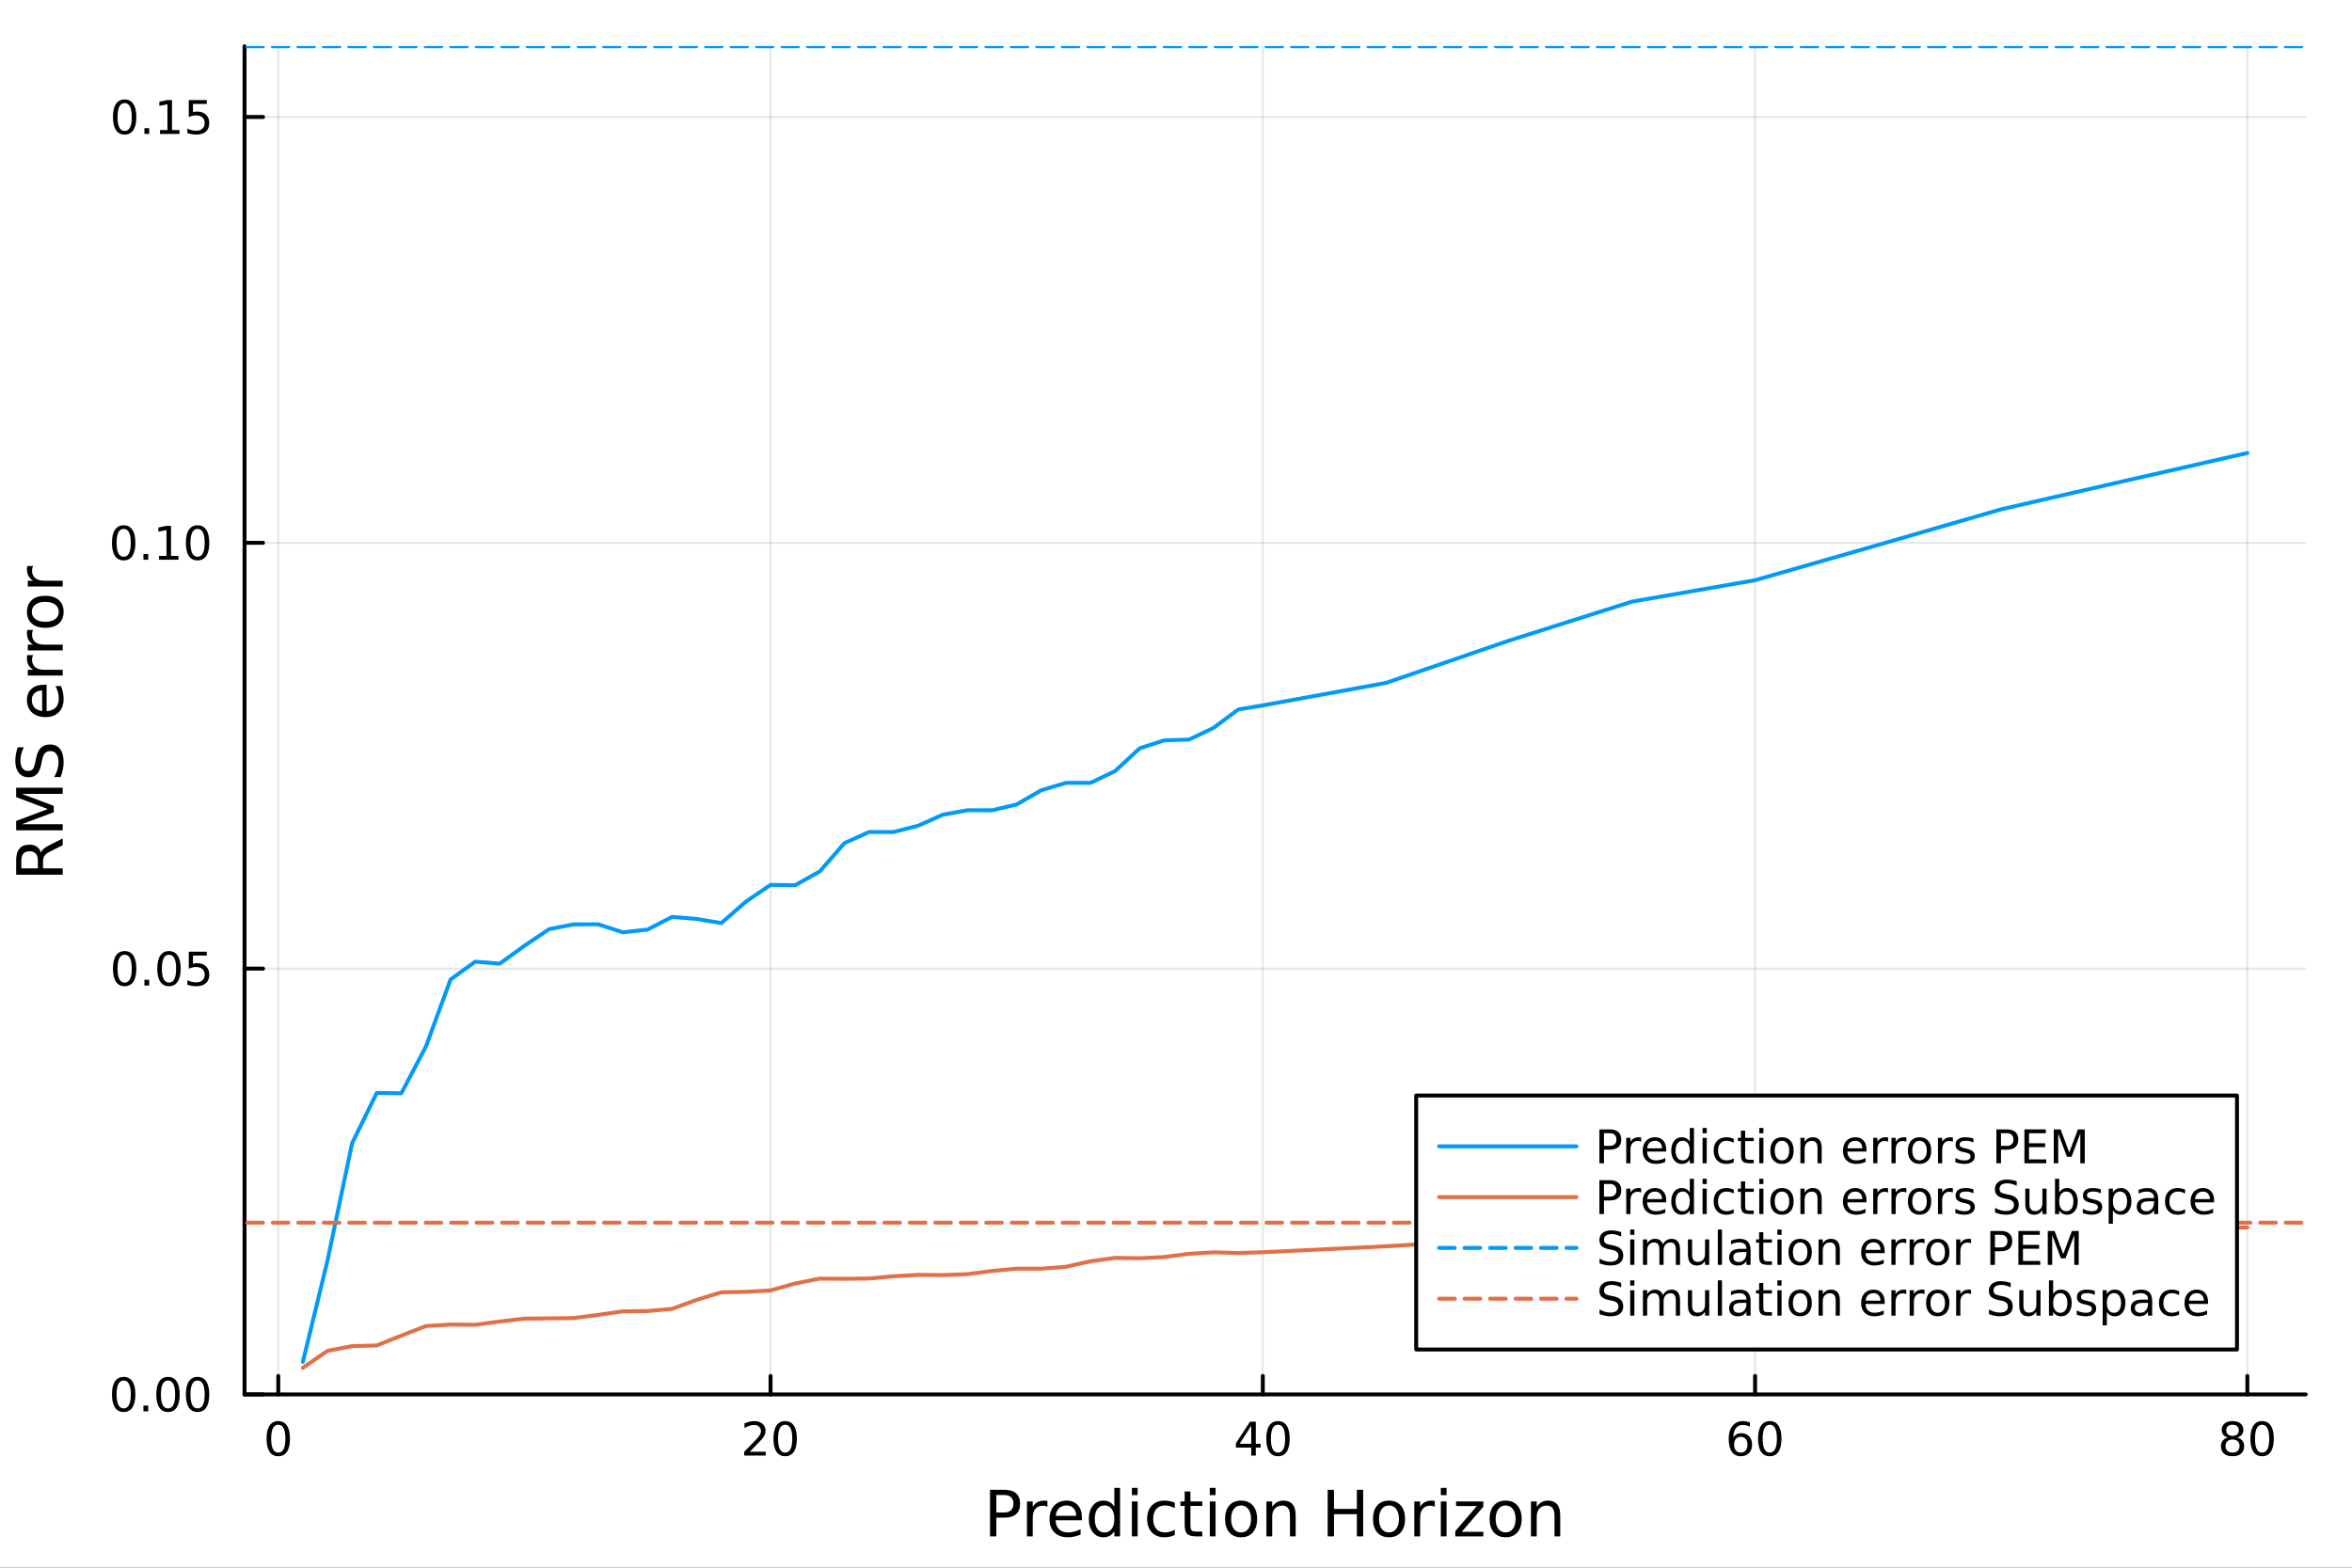 <?xml version="1.0" encoding="utf-8"?>
<svg xmlns="http://www.w3.org/2000/svg" xmlns:xlink="http://www.w3.org/1999/xlink" width="600" height="400" viewBox="0 0 2400 1600">
<rect x="0" y="0" width="2400" height="1600" fill="#333333" stroke="none"/>
<defs>
  <clipPath id="clip110">
    <rect x="0" y="0" width="2400" height="1600"/>
  </clipPath>
</defs>
<path clip-path="url(#clip110)" d="M0 1600 L2400 1600 L2400 0 L0 0  Z" fill="#ffffff" fill-rule="evenodd" fill-opacity="1"/>
<defs>
  <clipPath id="clip111">
    <rect x="480" y="0" width="1681" height="1600"/>
  </clipPath>
</defs>
<path clip-path="url(#clip110)" d="M249.542 1423.18 L2352.76 1423.18 L2352.76 47.244 L249.542 47.244  Z" fill="#ffffff" fill-rule="evenodd" fill-opacity="1"/>
<defs>
  <clipPath id="clip112">
    <rect x="249" y="47" width="2104" height="1377"/>
  </clipPath>
</defs>
<polyline clip-path="url(#clip112)" style="stroke:#000000; stroke-linecap:round; stroke-linejoin:round; stroke-width:2; stroke-opacity:0.1; fill:none" points="283.951,1423.18 283.951,47.244 "/>
<polyline clip-path="url(#clip112)" style="stroke:#000000; stroke-linecap:round; stroke-linejoin:round; stroke-width:2; stroke-opacity:0.1; fill:none" points="786.271,1423.18 786.271,47.244 "/>
<polyline clip-path="url(#clip112)" style="stroke:#000000; stroke-linecap:round; stroke-linejoin:round; stroke-width:2; stroke-opacity:0.1; fill:none" points="1288.59,1423.18 1288.59,47.244 "/>
<polyline clip-path="url(#clip112)" style="stroke:#000000; stroke-linecap:round; stroke-linejoin:round; stroke-width:2; stroke-opacity:0.1; fill:none" points="1790.91,1423.18 1790.91,47.244 "/>
<polyline clip-path="url(#clip112)" style="stroke:#000000; stroke-linecap:round; stroke-linejoin:round; stroke-width:2; stroke-opacity:0.1; fill:none" points="2293.23,1423.18 2293.23,47.244 "/>
<polyline clip-path="url(#clip112)" style="stroke:#000000; stroke-linecap:round; stroke-linejoin:round; stroke-width:2; stroke-opacity:0.1; fill:none" points="249.542,1423.18 2352.76,1423.18 "/>
<polyline clip-path="url(#clip112)" style="stroke:#000000; stroke-linecap:round; stroke-linejoin:round; stroke-width:2; stroke-opacity:0.1; fill:none" points="249.542,988.588 2352.76,988.588 "/>
<polyline clip-path="url(#clip112)" style="stroke:#000000; stroke-linecap:round; stroke-linejoin:round; stroke-width:2; stroke-opacity:0.1; fill:none" points="249.542,553.997 2352.76,553.997 "/>
<polyline clip-path="url(#clip112)" style="stroke:#000000; stroke-linecap:round; stroke-linejoin:round; stroke-width:2; stroke-opacity:0.1; fill:none" points="249.542,119.405 2352.76,119.405 "/>
<polyline clip-path="url(#clip110)" style="stroke:#000000; stroke-linecap:round; stroke-linejoin:round; stroke-width:4; stroke-opacity:1; fill:none" points="249.542,1423.18 2352.76,1423.18 "/>
<polyline clip-path="url(#clip110)" style="stroke:#000000; stroke-linecap:round; stroke-linejoin:round; stroke-width:4; stroke-opacity:1; fill:none" points="283.951,1423.18 283.951,1404.28 "/>
<polyline clip-path="url(#clip110)" style="stroke:#000000; stroke-linecap:round; stroke-linejoin:round; stroke-width:4; stroke-opacity:1; fill:none" points="786.271,1423.18 786.271,1404.28 "/>
<polyline clip-path="url(#clip110)" style="stroke:#000000; stroke-linecap:round; stroke-linejoin:round; stroke-width:4; stroke-opacity:1; fill:none" points="1288.59,1423.18 1288.59,1404.28 "/>
<polyline clip-path="url(#clip110)" style="stroke:#000000; stroke-linecap:round; stroke-linejoin:round; stroke-width:4; stroke-opacity:1; fill:none" points="1790.91,1423.18 1790.91,1404.28 "/>
<polyline clip-path="url(#clip110)" style="stroke:#000000; stroke-linecap:round; stroke-linejoin:round; stroke-width:4; stroke-opacity:1; fill:none" points="2293.23,1423.18 2293.23,1404.28 "/>
<path clip-path="url(#clip110)" d="M283.951 1454.1 Q280.34 1454.1 278.511 1457.66 Q276.706 1461.2 276.706 1468.33 Q276.706 1475.44 278.511 1479.01 Q280.34 1482.55 283.951 1482.55 Q287.585 1482.55 289.391 1479.01 Q291.219 1475.44 291.219 1468.33 Q291.219 1461.2 289.391 1457.66 Q287.585 1454.1 283.951 1454.1 M283.951 1450.39 Q289.761 1450.39 292.817 1455 Q295.895 1459.58 295.895 1468.33 Q295.895 1477.06 292.817 1481.67 Q289.761 1486.25 283.951 1486.25 Q278.141 1486.25 275.062 1481.67 Q272.007 1477.06 272.007 1468.33 Q272.007 1459.58 275.062 1455 Q278.141 1450.39 283.951 1450.39 Z" fill="#000000" fill-rule="nonzero" fill-opacity="1" /><path clip-path="url(#clip110)" d="M765.044 1481.64 L781.364 1481.64 L781.364 1485.58 L759.419 1485.58 L759.419 1481.64 Q762.081 1478.89 766.665 1474.26 Q771.271 1469.61 772.452 1468.27 Q774.697 1465.74 775.577 1464.01 Q776.479 1462.25 776.479 1460.56 Q776.479 1457.8 774.535 1456.07 Q772.614 1454.33 769.512 1454.33 Q767.313 1454.33 764.859 1455.09 Q762.428 1455.86 759.651 1457.41 L759.651 1452.69 Q762.475 1451.55 764.928 1450.97 Q767.382 1450.39 769.419 1450.39 Q774.79 1450.39 777.984 1453.08 Q781.178 1455.77 781.178 1460.26 Q781.178 1462.39 780.368 1464.31 Q779.581 1466.2 777.475 1468.8 Q776.896 1469.47 773.794 1472.69 Q770.692 1475.88 765.044 1481.64 Z" fill="#000000" fill-rule="nonzero" fill-opacity="1" /><path clip-path="url(#clip110)" d="M801.178 1454.1 Q797.567 1454.1 795.739 1457.66 Q793.933 1461.2 793.933 1468.33 Q793.933 1475.44 795.739 1479.01 Q797.567 1482.55 801.178 1482.55 Q804.813 1482.55 806.618 1479.01 Q808.447 1475.44 808.447 1468.33 Q808.447 1461.2 806.618 1457.66 Q804.813 1454.1 801.178 1454.1 M801.178 1450.39 Q806.988 1450.39 810.044 1455 Q813.123 1459.58 813.123 1468.33 Q813.123 1477.06 810.044 1481.67 Q806.988 1486.25 801.178 1486.25 Q795.368 1486.25 792.289 1481.67 Q789.234 1477.06 789.234 1468.33 Q789.234 1459.58 792.289 1455 Q795.368 1450.39 801.178 1450.39 Z" fill="#000000" fill-rule="nonzero" fill-opacity="1" /><path clip-path="url(#clip110)" d="M1276.76 1455.09 L1264.96 1473.54 L1276.76 1473.54 L1276.76 1455.09 M1275.54 1451.02 L1281.42 1451.02 L1281.42 1473.54 L1286.35 1473.54 L1286.35 1477.43 L1281.42 1477.43 L1281.42 1485.58 L1276.76 1485.58 L1276.76 1477.43 L1261.16 1477.43 L1261.16 1472.92 L1275.54 1451.02 Z" fill="#000000" fill-rule="nonzero" fill-opacity="1" /><path clip-path="url(#clip110)" d="M1304.08 1454.1 Q1300.47 1454.1 1298.64 1457.66 Q1296.83 1461.2 1296.83 1468.33 Q1296.83 1475.44 1298.64 1479.01 Q1300.47 1482.55 1304.08 1482.55 Q1307.71 1482.55 1309.52 1479.01 Q1311.35 1475.44 1311.35 1468.33 Q1311.35 1461.2 1309.52 1457.66 Q1307.71 1454.1 1304.08 1454.1 M1304.08 1450.39 Q1309.89 1450.39 1312.94 1455 Q1316.02 1459.58 1316.02 1468.33 Q1316.02 1477.06 1312.94 1481.67 Q1309.89 1486.25 1304.08 1486.25 Q1298.27 1486.25 1295.19 1481.67 Q1292.13 1477.06 1292.13 1468.33 Q1292.13 1459.58 1295.19 1455 Q1298.27 1450.39 1304.08 1450.39 Z" fill="#000000" fill-rule="nonzero" fill-opacity="1" /><path clip-path="url(#clip110)" d="M1776.32 1466.44 Q1773.17 1466.44 1771.32 1468.59 Q1769.49 1470.74 1769.49 1474.49 Q1769.49 1478.22 1771.32 1480.39 Q1773.17 1482.55 1776.32 1482.55 Q1779.46 1482.55 1781.29 1480.39 Q1783.14 1478.22 1783.14 1474.49 Q1783.14 1470.74 1781.29 1468.59 Q1779.46 1466.44 1776.32 1466.44 M1785.6 1451.78 L1785.6 1456.04 Q1783.84 1455.21 1782.03 1454.77 Q1780.25 1454.33 1778.49 1454.33 Q1773.86 1454.33 1771.41 1457.45 Q1768.98 1460.58 1768.63 1466.9 Q1770 1464.89 1772.06 1463.82 Q1774.12 1462.73 1776.59 1462.73 Q1781.8 1462.73 1784.81 1465.9 Q1787.84 1469.05 1787.84 1474.49 Q1787.84 1479.82 1784.7 1483.03 Q1781.55 1486.25 1776.32 1486.25 Q1770.32 1486.25 1767.15 1481.67 Q1763.98 1477.06 1763.98 1468.33 Q1763.98 1460.14 1767.87 1455.28 Q1771.76 1450.39 1778.31 1450.39 Q1780.07 1450.39 1781.85 1450.74 Q1783.65 1451.09 1785.6 1451.78 Z" fill="#000000" fill-rule="nonzero" fill-opacity="1" /><path clip-path="url(#clip110)" d="M1805.9 1454.1 Q1802.29 1454.1 1800.46 1457.66 Q1798.65 1461.2 1798.65 1468.33 Q1798.65 1475.44 1800.46 1479.01 Q1802.29 1482.55 1805.9 1482.55 Q1809.53 1482.55 1811.34 1479.01 Q1813.17 1475.44 1813.17 1468.33 Q1813.17 1461.2 1811.34 1457.66 Q1809.53 1454.1 1805.9 1454.1 M1805.9 1450.39 Q1811.71 1450.39 1814.77 1455 Q1817.84 1459.58 1817.84 1468.33 Q1817.84 1477.06 1814.77 1481.67 Q1811.71 1486.25 1805.9 1486.25 Q1800.09 1486.25 1797.01 1481.67 Q1793.95 1477.06 1793.95 1468.33 Q1793.95 1459.58 1797.01 1455 Q1800.09 1450.39 1805.9 1450.39 Z" fill="#000000" fill-rule="nonzero" fill-opacity="1" /><path clip-path="url(#clip110)" d="M2278.1 1469.17 Q2274.77 1469.17 2272.85 1470.95 Q2270.95 1472.73 2270.95 1475.86 Q2270.95 1478.98 2272.85 1480.77 Q2274.77 1482.55 2278.1 1482.55 Q2281.44 1482.55 2283.36 1480.77 Q2285.28 1478.96 2285.28 1475.86 Q2285.28 1472.73 2283.36 1470.95 Q2281.46 1469.17 2278.1 1469.17 M2273.43 1467.18 Q2270.42 1466.44 2268.73 1464.38 Q2267.06 1462.32 2267.06 1459.35 Q2267.06 1455.21 2270 1452.8 Q2272.96 1450.39 2278.1 1450.39 Q2283.27 1450.39 2286.21 1452.8 Q2289.15 1455.21 2289.15 1459.35 Q2289.15 1462.32 2287.46 1464.38 Q2285.79 1466.44 2282.8 1467.18 Q2286.18 1467.96 2288.06 1470.26 Q2289.96 1472.55 2289.96 1475.86 Q2289.96 1480.88 2286.88 1483.57 Q2283.82 1486.25 2278.1 1486.25 Q2272.39 1486.25 2269.31 1483.57 Q2266.25 1480.88 2266.25 1475.86 Q2266.25 1472.55 2268.15 1470.26 Q2270.05 1467.96 2273.43 1467.18 M2271.71 1459.79 Q2271.71 1462.48 2273.38 1463.98 Q2275.07 1465.49 2278.1 1465.49 Q2281.11 1465.49 2282.8 1463.98 Q2284.52 1462.48 2284.52 1459.79 Q2284.52 1457.11 2282.8 1455.6 Q2281.11 1454.1 2278.1 1454.1 Q2275.07 1454.1 2273.38 1455.6 Q2271.71 1457.11 2271.71 1459.79 Z" fill="#000000" fill-rule="nonzero" fill-opacity="1" /><path clip-path="url(#clip110)" d="M2308.27 1454.1 Q2304.65 1454.1 2302.83 1457.66 Q2301.02 1461.2 2301.02 1468.33 Q2301.02 1475.44 2302.83 1479.01 Q2304.65 1482.55 2308.27 1482.55 Q2311.9 1482.55 2313.71 1479.01 Q2315.53 1475.44 2315.53 1468.33 Q2315.53 1461.2 2313.71 1457.66 Q2311.9 1454.1 2308.27 1454.1 M2308.27 1450.39 Q2314.08 1450.39 2317.13 1455 Q2320.21 1459.58 2320.21 1468.33 Q2320.21 1477.06 2317.13 1481.67 Q2314.08 1486.25 2308.27 1486.25 Q2302.46 1486.25 2299.38 1481.67 Q2296.32 1477.06 2296.32 1468.33 Q2296.32 1459.58 2299.38 1455 Q2302.46 1450.39 2308.27 1450.39 Z" fill="#000000" fill-rule="nonzero" fill-opacity="1" /><path clip-path="url(#clip110)" d="M1016.67 1525.81 L1016.67 1543.66 L1024.75 1543.66 Q1029.24 1543.66 1031.69 1541.34 Q1034.14 1539.02 1034.14 1534.72 Q1034.14 1530.45 1031.69 1528.13 Q1029.24 1525.81 1024.75 1525.81 L1016.67 1525.81 M1010.24 1520.52 L1024.75 1520.52 Q1032.74 1520.52 1036.81 1524.15 Q1040.92 1527.75 1040.92 1534.72 Q1040.92 1541.75 1036.81 1545.35 Q1032.74 1548.95 1024.75 1548.95 L1016.67 1548.95 L1016.67 1568.04 L1010.24 1568.04 L1010.24 1520.52 Z" fill="#000000" fill-rule="nonzero" fill-opacity="1" /><path clip-path="url(#clip110)" d="M1068.8 1537.87 Q1067.81 1537.3 1066.64 1537.04 Q1065.49 1536.76 1064.09 1536.76 Q1059.12 1536.76 1056.45 1540 Q1053.81 1543.22 1053.81 1549.27 L1053.81 1568.04 L1047.92 1568.04 L1047.92 1532.4 L1053.81 1532.4 L1053.81 1537.93 Q1055.66 1534.69 1058.62 1533.13 Q1061.58 1531.54 1065.81 1531.54 Q1066.41 1531.54 1067.15 1531.63 Q1067.88 1531.7 1068.77 1531.85 L1068.8 1537.87 Z" fill="#000000" fill-rule="nonzero" fill-opacity="1" /><path clip-path="url(#clip110)" d="M1104 1548.76 L1104 1551.62 L1077.08 1551.62 Q1077.46 1557.67 1080.7 1560.85 Q1083.98 1564 1089.81 1564 Q1093.18 1564 1096.33 1563.17 Q1099.52 1562.35 1102.63 1560.69 L1102.63 1566.23 Q1099.48 1567.57 1096.17 1568.27 Q1092.86 1568.97 1089.46 1568.97 Q1080.93 1568.97 1075.93 1564 Q1070.97 1559.04 1070.97 1550.57 Q1070.97 1541.82 1075.68 1536.69 Q1080.42 1531.54 1088.44 1531.54 Q1095.63 1531.54 1099.8 1536.18 Q1104 1540.8 1104 1548.76 M1098.15 1547.04 Q1098.08 1542.23 1095.44 1539.37 Q1092.83 1536.5 1088.5 1536.5 Q1083.6 1536.5 1080.64 1539.27 Q1077.71 1542.04 1077.27 1547.07 L1098.15 1547.04 Z" fill="#000000" fill-rule="nonzero" fill-opacity="1" /><path clip-path="url(#clip110)" d="M1137.07 1537.81 L1137.07 1518.52 L1142.93 1518.52 L1142.93 1568.04 L1137.07 1568.04 L1137.07 1562.7 Q1135.23 1565.88 1132.39 1567.44 Q1129.59 1568.97 1125.65 1568.97 Q1119.19 1568.97 1115.11 1563.81 Q1111.07 1558.65 1111.07 1550.25 Q1111.07 1541.85 1115.11 1536.69 Q1119.19 1531.54 1125.65 1531.54 Q1129.59 1531.54 1132.39 1533.1 Q1135.23 1534.62 1137.07 1537.81 M1117.12 1550.25 Q1117.12 1556.71 1119.76 1560.4 Q1122.43 1564.07 1127.08 1564.07 Q1131.73 1564.07 1134.4 1560.4 Q1137.07 1556.71 1137.07 1550.25 Q1137.07 1543.79 1134.4 1540.13 Q1131.73 1536.44 1127.08 1536.44 Q1122.43 1536.44 1119.76 1540.13 Q1117.12 1543.79 1117.12 1550.25 Z" fill="#000000" fill-rule="nonzero" fill-opacity="1" /><path clip-path="url(#clip110)" d="M1154.99 1532.4 L1160.85 1532.4 L1160.85 1568.04 L1154.99 1568.04 L1154.99 1532.4 M1154.99 1518.52 L1160.85 1518.52 L1160.85 1525.93 L1154.99 1525.93 L1154.99 1518.52 Z" fill="#000000" fill-rule="nonzero" fill-opacity="1" /><path clip-path="url(#clip110)" d="M1198.76 1533.76 L1198.76 1539.24 Q1196.27 1537.87 1193.76 1537.2 Q1191.28 1536.5 1188.73 1536.5 Q1183.03 1536.5 1179.88 1540.13 Q1176.73 1543.73 1176.73 1550.25 Q1176.73 1556.78 1179.88 1560.4 Q1183.03 1564 1188.73 1564 Q1191.28 1564 1193.76 1563.33 Q1196.27 1562.63 1198.76 1561.26 L1198.76 1566.68 Q1196.31 1567.82 1193.66 1568.39 Q1191.05 1568.97 1188.09 1568.97 Q1180.04 1568.97 1175.3 1563.91 Q1170.56 1558.85 1170.56 1550.25 Q1170.56 1541.53 1175.33 1536.53 Q1180.14 1531.54 1188.48 1531.54 Q1191.18 1531.54 1193.76 1532.11 Q1196.34 1532.65 1198.76 1533.76 Z" fill="#000000" fill-rule="nonzero" fill-opacity="1" /><path clip-path="url(#clip110)" d="M1214.73 1522.27 L1214.73 1532.4 L1226.8 1532.4 L1226.8 1536.95 L1214.73 1536.95 L1214.73 1556.3 Q1214.73 1560.66 1215.91 1561.9 Q1217.12 1563.14 1220.78 1563.14 L1226.8 1563.14 L1226.8 1568.04 L1220.78 1568.04 Q1214 1568.04 1211.42 1565.53 Q1208.85 1562.98 1208.85 1556.3 L1208.85 1536.95 L1204.55 1536.95 L1204.55 1532.4 L1208.85 1532.4 L1208.85 1522.27 L1214.73 1522.27 Z" fill="#000000" fill-rule="nonzero" fill-opacity="1" /><path clip-path="url(#clip110)" d="M1234.5 1532.4 L1240.36 1532.4 L1240.36 1568.04 L1234.5 1568.04 L1234.5 1532.4 M1234.5 1518.52 L1240.36 1518.52 L1240.36 1525.93 L1234.5 1525.93 L1234.5 1518.52 Z" fill="#000000" fill-rule="nonzero" fill-opacity="1" /><path clip-path="url(#clip110)" d="M1266.42 1536.5 Q1261.71 1536.5 1258.98 1540.19 Q1256.24 1543.85 1256.24 1550.25 Q1256.24 1556.65 1258.94 1560.34 Q1261.68 1564 1266.42 1564 Q1271.1 1564 1273.84 1560.31 Q1276.58 1556.62 1276.58 1550.25 Q1276.58 1543.92 1273.84 1540.23 Q1271.1 1536.5 1266.42 1536.5 M1266.42 1531.54 Q1274.06 1531.54 1278.42 1536.5 Q1282.78 1541.47 1282.78 1550.25 Q1282.78 1559 1278.42 1564 Q1274.06 1568.97 1266.42 1568.97 Q1258.75 1568.97 1254.39 1564 Q1250.06 1559 1250.06 1550.25 Q1250.06 1541.47 1254.39 1536.5 Q1258.75 1531.54 1266.42 1531.54 Z" fill="#000000" fill-rule="nonzero" fill-opacity="1" /><path clip-path="url(#clip110)" d="M1322.12 1546.53 L1322.12 1568.04 L1316.27 1568.04 L1316.27 1546.72 Q1316.27 1541.66 1314.29 1539.14 Q1312.32 1536.63 1308.37 1536.63 Q1303.63 1536.63 1300.89 1539.65 Q1298.16 1542.68 1298.16 1547.9 L1298.16 1568.04 L1292.27 1568.04 L1292.27 1532.4 L1298.16 1532.4 L1298.16 1537.93 Q1300.26 1534.72 1303.09 1533.13 Q1305.96 1531.54 1309.68 1531.54 Q1315.82 1531.54 1318.97 1535.36 Q1322.12 1539.14 1322.12 1546.53 Z" fill="#000000" fill-rule="nonzero" fill-opacity="1" /><path clip-path="url(#clip110)" d="M1354.78 1520.52 L1361.21 1520.52 L1361.21 1540 L1384.57 1540 L1384.57 1520.52 L1391 1520.52 L1391 1568.04 L1384.57 1568.04 L1384.57 1545.41 L1361.21 1545.41 L1361.21 1568.04 L1354.78 1568.04 L1354.78 1520.52 Z" fill="#000000" fill-rule="nonzero" fill-opacity="1" /><path clip-path="url(#clip110)" d="M1417.35 1536.5 Q1412.64 1536.5 1409.91 1540.19 Q1407.17 1543.85 1407.17 1550.25 Q1407.17 1556.65 1409.88 1560.34 Q1412.61 1564 1417.35 1564 Q1422.03 1564 1424.77 1560.31 Q1427.51 1556.62 1427.51 1550.25 Q1427.51 1543.92 1424.77 1540.23 Q1422.03 1536.5 1417.35 1536.5 M1417.35 1531.54 Q1424.99 1531.54 1429.35 1536.5 Q1433.71 1541.47 1433.71 1550.25 Q1433.71 1559 1429.35 1564 Q1424.99 1568.97 1417.35 1568.97 Q1409.68 1568.97 1405.32 1564 Q1401 1559 1401 1550.25 Q1401 1541.47 1405.32 1536.5 Q1409.68 1531.54 1417.35 1531.54 Z" fill="#000000" fill-rule="nonzero" fill-opacity="1" /><path clip-path="url(#clip110)" d="M1464.08 1537.87 Q1463.09 1537.3 1461.91 1537.04 Q1460.77 1536.76 1459.37 1536.76 Q1454.4 1536.76 1451.73 1540 Q1449.09 1543.22 1449.09 1549.27 L1449.09 1568.04 L1443.2 1568.04 L1443.2 1532.4 L1449.09 1532.4 L1449.09 1537.93 Q1450.93 1534.69 1453.89 1533.13 Q1456.85 1531.54 1461.09 1531.54 Q1461.69 1531.54 1462.42 1531.63 Q1463.16 1531.7 1464.05 1531.85 L1464.08 1537.87 Z" fill="#000000" fill-rule="nonzero" fill-opacity="1" /><path clip-path="url(#clip110)" d="M1470.22 1532.4 L1476.08 1532.4 L1476.08 1568.04 L1470.22 1568.04 L1470.22 1532.4 M1470.22 1518.52 L1476.08 1518.52 L1476.08 1525.93 L1470.22 1525.93 L1470.22 1518.52 Z" fill="#000000" fill-rule="nonzero" fill-opacity="1" /><path clip-path="url(#clip110)" d="M1485.79 1532.4 L1513.6 1532.4 L1513.6 1537.74 L1491.58 1563.37 L1513.6 1563.37 L1513.6 1568.04 L1484.99 1568.04 L1484.99 1562.7 L1507.02 1537.07 L1485.79 1537.07 L1485.79 1532.4 Z" fill="#000000" fill-rule="nonzero" fill-opacity="1" /><path clip-path="url(#clip110)" d="M1536.36 1536.5 Q1531.65 1536.5 1528.91 1540.19 Q1526.18 1543.85 1526.18 1550.25 Q1526.18 1556.65 1528.88 1560.34 Q1531.62 1564 1536.36 1564 Q1541.04 1564 1543.78 1560.31 Q1546.52 1556.62 1546.52 1550.25 Q1546.52 1543.92 1543.78 1540.23 Q1541.04 1536.5 1536.36 1536.5 M1536.36 1531.54 Q1544 1531.54 1548.36 1536.5 Q1552.72 1541.47 1552.72 1550.25 Q1552.72 1559 1548.36 1564 Q1544 1568.97 1536.36 1568.97 Q1528.69 1568.97 1524.33 1564 Q1520 1559 1520 1550.25 Q1520 1541.47 1524.33 1536.5 Q1528.69 1531.54 1536.36 1531.54 Z" fill="#000000" fill-rule="nonzero" fill-opacity="1" /><path clip-path="url(#clip110)" d="M1592.06 1546.53 L1592.06 1568.04 L1586.21 1568.04 L1586.21 1546.72 Q1586.21 1541.66 1584.23 1539.14 Q1582.26 1536.63 1578.31 1536.63 Q1573.57 1536.63 1570.83 1539.65 Q1568.09 1542.68 1568.09 1547.9 L1568.09 1568.04 L1562.21 1568.04 L1562.21 1532.4 L1568.09 1532.4 L1568.09 1537.93 Q1570.2 1534.72 1573.03 1533.13 Q1575.89 1531.54 1579.62 1531.54 Q1585.76 1531.54 1588.91 1535.36 Q1592.06 1539.14 1592.06 1546.53 Z" fill="#000000" fill-rule="nonzero" fill-opacity="1" /><polyline clip-path="url(#clip110)" style="stroke:#000000; stroke-linecap:round; stroke-linejoin:round; stroke-width:4; stroke-opacity:1; fill:none" points="249.542,1423.18 249.542,47.244 "/>
<polyline clip-path="url(#clip110)" style="stroke:#000000; stroke-linecap:round; stroke-linejoin:round; stroke-width:4; stroke-opacity:1; fill:none" points="249.542,1423.18 268.44,1423.18 "/>
<polyline clip-path="url(#clip110)" style="stroke:#000000; stroke-linecap:round; stroke-linejoin:round; stroke-width:4; stroke-opacity:1; fill:none" points="249.542,988.588 268.44,988.588 "/>
<polyline clip-path="url(#clip110)" style="stroke:#000000; stroke-linecap:round; stroke-linejoin:round; stroke-width:4; stroke-opacity:1; fill:none" points="249.542,553.997 268.44,553.997 "/>
<polyline clip-path="url(#clip110)" style="stroke:#000000; stroke-linecap:round; stroke-linejoin:round; stroke-width:4; stroke-opacity:1; fill:none" points="249.542,119.405 268.44,119.405 "/>
<path clip-path="url(#clip110)" d="M126.205 1408.98 Q122.593 1408.98 120.765 1412.54 Q118.959 1416.08 118.959 1423.21 Q118.959 1430.32 120.765 1433.89 Q122.593 1437.43 126.205 1437.43 Q129.839 1437.43 131.644 1433.89 Q133.473 1430.32 133.473 1423.21 Q133.473 1416.08 131.644 1412.54 Q129.839 1408.98 126.205 1408.98 M126.205 1405.27 Q132.015 1405.27 135.07 1409.88 Q138.149 1414.46 138.149 1423.21 Q138.149 1431.94 135.07 1436.55 Q132.015 1441.13 126.205 1441.13 Q120.394 1441.13 117.316 1436.55 Q114.26 1431.94 114.26 1423.21 Q114.26 1414.46 117.316 1409.88 Q120.394 1405.27 126.205 1405.27 Z" fill="#000000" fill-rule="nonzero" fill-opacity="1" /><path clip-path="url(#clip110)" d="M146.366 1434.58 L151.251 1434.58 L151.251 1440.46 L146.366 1440.46 L146.366 1434.58 Z" fill="#000000" fill-rule="nonzero" fill-opacity="1" /><path clip-path="url(#clip110)" d="M171.436 1408.98 Q167.825 1408.98 165.996 1412.54 Q164.19 1416.08 164.19 1423.21 Q164.19 1430.32 165.996 1433.89 Q167.825 1437.43 171.436 1437.43 Q175.07 1437.43 176.876 1433.89 Q178.704 1430.32 178.704 1423.21 Q178.704 1416.08 176.876 1412.54 Q175.07 1408.98 171.436 1408.98 M171.436 1405.27 Q177.246 1405.27 180.301 1409.88 Q183.38 1414.46 183.38 1423.21 Q183.38 1431.94 180.301 1436.55 Q177.246 1441.13 171.436 1441.13 Q165.626 1441.13 162.547 1436.55 Q159.491 1431.94 159.491 1423.21 Q159.491 1414.46 162.547 1409.88 Q165.626 1405.27 171.436 1405.27 Z" fill="#000000" fill-rule="nonzero" fill-opacity="1" /><path clip-path="url(#clip110)" d="M201.598 1408.98 Q197.987 1408.98 196.158 1412.54 Q194.352 1416.08 194.352 1423.21 Q194.352 1430.32 196.158 1433.89 Q197.987 1437.43 201.598 1437.43 Q205.232 1437.43 207.037 1433.89 Q208.866 1430.32 208.866 1423.21 Q208.866 1416.08 207.037 1412.54 Q205.232 1408.98 201.598 1408.98 M201.598 1405.27 Q207.408 1405.27 210.463 1409.88 Q213.542 1414.46 213.542 1423.21 Q213.542 1431.94 210.463 1436.55 Q207.408 1441.13 201.598 1441.13 Q195.787 1441.13 192.709 1436.55 Q189.653 1431.94 189.653 1423.21 Q189.653 1414.46 192.709 1409.88 Q195.787 1405.27 201.598 1405.27 Z" fill="#000000" fill-rule="nonzero" fill-opacity="1" /><path clip-path="url(#clip110)" d="M127.2 974.387 Q123.589 974.387 121.76 977.952 Q119.955 981.493 119.955 988.623 Q119.955 995.729 121.76 999.294 Q123.589 1002.84 127.2 1002.84 Q130.834 1002.84 132.64 999.294 Q134.468 995.729 134.468 988.623 Q134.468 981.493 132.64 977.952 Q130.834 974.387 127.2 974.387 M127.2 970.683 Q133.01 970.683 136.066 975.29 Q139.144 979.873 139.144 988.623 Q139.144 997.35 136.066 1001.96 Q133.01 1006.54 127.2 1006.54 Q121.39 1006.54 118.311 1001.96 Q115.256 997.35 115.256 988.623 Q115.256 979.873 118.311 975.29 Q121.39 970.683 127.2 970.683 Z" fill="#000000" fill-rule="nonzero" fill-opacity="1" /><path clip-path="url(#clip110)" d="M147.362 999.989 L152.246 999.989 L152.246 1005.87 L147.362 1005.87 L147.362 999.989 Z" fill="#000000" fill-rule="nonzero" fill-opacity="1" /><path clip-path="url(#clip110)" d="M172.431 974.387 Q168.82 974.387 166.991 977.952 Q165.186 981.493 165.186 988.623 Q165.186 995.729 166.991 999.294 Q168.82 1002.84 172.431 1002.84 Q176.065 1002.84 177.871 999.294 Q179.7 995.729 179.7 988.623 Q179.7 981.493 177.871 977.952 Q176.065 974.387 172.431 974.387 M172.431 970.683 Q178.241 970.683 181.297 975.29 Q184.376 979.873 184.376 988.623 Q184.376 997.35 181.297 1001.96 Q178.241 1006.54 172.431 1006.54 Q166.621 1006.54 163.542 1001.96 Q160.487 997.35 160.487 988.623 Q160.487 979.873 163.542 975.29 Q166.621 970.683 172.431 970.683 Z" fill="#000000" fill-rule="nonzero" fill-opacity="1" /><path clip-path="url(#clip110)" d="M192.639 971.308 L210.996 971.308 L210.996 975.243 L196.922 975.243 L196.922 983.716 Q197.94 983.368 198.959 983.206 Q199.977 983.021 200.996 983.021 Q206.783 983.021 210.162 986.192 Q213.542 989.364 213.542 994.78 Q213.542 1000.36 210.07 1003.46 Q206.598 1006.54 200.278 1006.54 Q198.102 1006.54 195.834 1006.17 Q193.588 1005.8 191.181 1005.06 L191.181 1000.36 Q193.264 1001.49 195.487 1002.05 Q197.709 1002.6 200.186 1002.6 Q204.19 1002.6 206.528 1000.5 Q208.866 998.391 208.866 994.78 Q208.866 991.169 206.528 989.063 Q204.19 986.956 200.186 986.956 Q198.311 986.956 196.436 987.373 Q194.584 987.79 192.639 988.669 L192.639 971.308 Z" fill="#000000" fill-rule="nonzero" fill-opacity="1" /><path clip-path="url(#clip110)" d="M126.205 539.795 Q122.593 539.795 120.765 543.36 Q118.959 546.902 118.959 554.031 Q118.959 561.138 120.765 564.703 Q122.593 568.244 126.205 568.244 Q129.839 568.244 131.644 564.703 Q133.473 561.138 133.473 554.031 Q133.473 546.902 131.644 543.36 Q129.839 539.795 126.205 539.795 M126.205 536.092 Q132.015 536.092 135.07 540.698 Q138.149 545.282 138.149 554.031 Q138.149 562.758 135.07 567.365 Q132.015 571.948 126.205 571.948 Q120.394 571.948 117.316 567.365 Q114.26 562.758 114.26 554.031 Q114.26 545.282 117.316 540.698 Q120.394 536.092 126.205 536.092 Z" fill="#000000" fill-rule="nonzero" fill-opacity="1" /><path clip-path="url(#clip110)" d="M146.366 565.397 L151.251 565.397 L151.251 571.277 L146.366 571.277 L146.366 565.397 Z" fill="#000000" fill-rule="nonzero" fill-opacity="1" /><path clip-path="url(#clip110)" d="M162.246 567.342 L169.885 567.342 L169.885 540.976 L161.575 542.643 L161.575 538.383 L169.839 536.717 L174.514 536.717 L174.514 567.342 L182.153 567.342 L182.153 571.277 L162.246 571.277 L162.246 567.342 Z" fill="#000000" fill-rule="nonzero" fill-opacity="1" /><path clip-path="url(#clip110)" d="M201.598 539.795 Q197.987 539.795 196.158 543.36 Q194.352 546.902 194.352 554.031 Q194.352 561.138 196.158 564.703 Q197.987 568.244 201.598 568.244 Q205.232 568.244 207.037 564.703 Q208.866 561.138 208.866 554.031 Q208.866 546.902 207.037 543.36 Q205.232 539.795 201.598 539.795 M201.598 536.092 Q207.408 536.092 210.463 540.698 Q213.542 545.282 213.542 554.031 Q213.542 562.758 210.463 567.365 Q207.408 571.948 201.598 571.948 Q195.787 571.948 192.709 567.365 Q189.653 562.758 189.653 554.031 Q189.653 545.282 192.709 540.698 Q195.787 536.092 201.598 536.092 Z" fill="#000000" fill-rule="nonzero" fill-opacity="1" /><path clip-path="url(#clip110)" d="M127.2 105.204 Q123.589 105.204 121.76 108.769 Q119.955 112.31 119.955 119.44 Q119.955 126.546 121.76 130.111 Q123.589 133.653 127.2 133.653 Q130.834 133.653 132.64 130.111 Q134.468 126.546 134.468 119.44 Q134.468 112.31 132.64 108.769 Q130.834 105.204 127.2 105.204 M127.2 101.5 Q133.01 101.5 136.066 106.107 Q139.144 110.69 139.144 119.44 Q139.144 128.167 136.066 132.773 Q133.01 137.356 127.2 137.356 Q121.39 137.356 118.311 132.773 Q115.256 128.167 115.256 119.44 Q115.256 110.69 118.311 106.107 Q121.39 101.5 127.2 101.5 Z" fill="#000000" fill-rule="nonzero" fill-opacity="1" /><path clip-path="url(#clip110)" d="M147.362 130.806 L152.246 130.806 L152.246 136.685 L147.362 136.685 L147.362 130.806 Z" fill="#000000" fill-rule="nonzero" fill-opacity="1" /><path clip-path="url(#clip110)" d="M163.241 132.75 L170.88 132.75 L170.88 106.384 L162.57 108.051 L162.57 103.792 L170.834 102.125 L175.51 102.125 L175.51 132.75 L183.149 132.75 L183.149 136.685 L163.241 136.685 L163.241 132.75 Z" fill="#000000" fill-rule="nonzero" fill-opacity="1" /><path clip-path="url(#clip110)" d="M192.639 102.125 L210.996 102.125 L210.996 106.06 L196.922 106.06 L196.922 114.533 Q197.94 114.185 198.959 114.023 Q199.977 113.838 200.996 113.838 Q206.783 113.838 210.162 117.009 Q213.542 120.181 213.542 125.597 Q213.542 131.176 210.07 134.278 Q206.598 137.356 200.278 137.356 Q198.102 137.356 195.834 136.986 Q193.588 136.616 191.181 135.875 L191.181 131.176 Q193.264 132.31 195.487 132.866 Q197.709 133.421 200.186 133.421 Q204.19 133.421 206.528 131.315 Q208.866 129.208 208.866 125.597 Q208.866 121.986 206.528 119.88 Q204.19 117.773 200.186 117.773 Q198.311 117.773 196.436 118.19 Q194.584 118.607 192.639 119.486 L192.639 102.125 Z" fill="#000000" fill-rule="nonzero" fill-opacity="1" /><path clip-path="url(#clip110)" d="M41.724 870.197 Q42.424 868.128 44.716 866.186 Q47.008 864.213 51.018 862.24 L64.004 855.715 L64.004 862.622 L51.814 868.701 Q47.039 871.056 45.48 873.284 Q43.92 875.48 43.92 879.3 L43.92 886.302 L64.004 886.302 L64.004 892.731 L16.484 892.731 L16.484 878.218 Q16.484 870.069 19.89 866.059 Q23.296 862.049 30.17 862.049 Q34.658 862.049 37.618 864.149 Q40.578 866.218 41.724 870.197 M21.768 886.302 L38.637 886.302 L38.637 878.218 Q38.637 873.571 36.504 871.215 Q34.34 868.828 30.17 868.828 Q26.001 868.828 23.9 871.215 Q21.768 873.571 21.768 878.218 L21.768 886.302 Z" fill="#000000" fill-rule="nonzero" fill-opacity="1" /><path clip-path="url(#clip110)" d="M16.484 847.439 L16.484 837.859 L48.822 825.732 L16.484 813.542 L16.484 803.962 L64.004 803.962 L64.004 810.232 L22.277 810.232 L54.869 822.486 L54.869 828.947 L22.277 841.201 L64.004 841.201 L64.004 847.439 L16.484 847.439 Z" fill="#000000" fill-rule="nonzero" fill-opacity="1" /><path clip-path="url(#clip110)" d="M18.044 762.712 L24.314 762.712 Q22.563 766.372 21.704 769.619 Q20.845 772.865 20.845 775.889 Q20.845 781.141 22.882 784.005 Q24.919 786.838 28.674 786.838 Q31.826 786.838 33.449 784.96 Q35.04 783.05 36.027 777.767 L36.823 773.884 Q38.191 766.69 41.66 763.285 Q45.098 759.847 50.891 759.847 Q57.798 759.847 61.362 764.494 Q64.927 769.109 64.927 778.053 Q64.927 781.427 64.163 785.246 Q63.399 789.034 61.904 793.108 L55.283 793.108 Q57.479 789.193 58.593 785.437 Q59.707 781.682 59.707 778.053 Q59.707 772.547 57.543 769.555 Q55.379 766.563 51.368 766.563 Q47.867 766.563 45.894 768.727 Q43.92 770.86 42.934 775.762 L42.17 779.676 Q40.737 786.87 37.682 790.084 Q34.626 793.299 29.184 793.299 Q22.882 793.299 19.253 788.875 Q15.625 784.419 15.625 776.621 Q15.625 773.279 16.23 769.81 Q16.834 766.34 18.044 762.712 Z" fill="#000000" fill-rule="nonzero" fill-opacity="1" /><path clip-path="url(#clip110)" d="M44.716 698.864 L47.581 698.864 L47.581 725.791 Q53.628 725.409 56.811 722.162 Q59.962 718.884 59.962 713.059 Q59.962 709.685 59.134 706.534 Q58.307 703.352 56.652 700.232 L62.19 700.232 Q63.527 703.383 64.227 706.694 Q64.927 710.004 64.927 713.409 Q64.927 721.939 59.962 726.937 Q54.997 731.902 46.53 731.902 Q37.777 731.902 32.653 727.191 Q27.497 722.449 27.497 714.428 Q27.497 707.235 32.144 703.065 Q36.759 698.864 44.716 698.864 M42.997 704.72 Q38.191 704.784 35.327 707.426 Q32.462 710.036 32.462 714.364 Q32.462 719.266 35.231 722.226 Q38 725.154 43.029 725.6 L42.997 704.72 Z" fill="#000000" fill-rule="nonzero" fill-opacity="1" /><path clip-path="url(#clip110)" d="M33.831 668.595 Q33.258 669.582 33.003 670.759 Q32.717 671.905 32.717 673.305 Q32.717 678.271 35.963 680.944 Q39.178 683.586 45.225 683.586 L64.004 683.586 L64.004 689.474 L28.356 689.474 L28.356 683.586 L33.894 683.586 Q30.648 681.74 29.088 678.78 Q27.497 675.82 27.497 671.587 Q27.497 670.982 27.592 670.25 Q27.656 669.518 27.815 668.627 L33.831 668.595 Z" fill="#000000" fill-rule="nonzero" fill-opacity="1" /><path clip-path="url(#clip110)" d="M33.831 642.941 Q33.258 643.928 33.003 645.105 Q32.717 646.251 32.717 647.652 Q32.717 652.617 35.963 655.291 Q39.178 657.932 45.225 657.932 L64.004 657.932 L64.004 663.821 L28.356 663.821 L28.356 657.932 L33.894 657.932 Q30.648 656.086 29.088 653.126 Q27.497 650.166 27.497 645.933 Q27.497 645.328 27.592 644.596 Q27.656 643.864 27.815 642.973 L33.831 642.941 Z" fill="#000000" fill-rule="nonzero" fill-opacity="1" /><path clip-path="url(#clip110)" d="M32.462 624.417 Q32.462 629.127 36.154 631.865 Q39.815 634.602 46.212 634.602 Q52.609 634.602 56.302 631.897 Q59.962 629.159 59.962 624.417 Q59.962 619.738 56.27 617.001 Q52.578 614.264 46.212 614.264 Q39.878 614.264 36.186 617.001 Q32.462 619.738 32.462 624.417 M27.497 624.417 Q27.497 616.778 32.462 612.417 Q37.427 608.057 46.212 608.057 Q54.965 608.057 59.962 612.417 Q64.927 616.778 64.927 624.417 Q64.927 632.088 59.962 636.448 Q54.965 640.777 46.212 640.777 Q37.427 640.777 32.462 636.448 Q27.497 632.088 27.497 624.417 Z" fill="#000000" fill-rule="nonzero" fill-opacity="1" /><path clip-path="url(#clip110)" d="M33.831 577.693 Q33.258 578.679 33.003 579.857 Q32.717 581.003 32.717 582.403 Q32.717 587.368 35.963 590.042 Q39.178 592.684 45.225 592.684 L64.004 592.684 L64.004 598.572 L28.356 598.572 L28.356 592.684 L33.894 592.684 Q30.648 590.838 29.088 587.878 Q27.497 584.918 27.497 580.684 Q27.497 580.08 27.592 579.348 Q27.656 578.616 27.815 577.724 L33.831 577.693 Z" fill="#000000" fill-rule="nonzero" fill-opacity="1" /><polyline clip-path="url(#clip112)" style="stroke:#009af9; stroke-linecap:round; stroke-linejoin:round; stroke-width:4; stroke-opacity:1; fill:none" points="309.067,1389.88 334.183,1286.49 359.299,1166.77 384.415,1115.5 409.531,1115.82 434.647,1068.05 459.763,999.632 484.879,981.498 509.995,983.505 535.111,965.271 560.227,948.357 585.343,943.406 610.459,943.355 635.575,951.53 660.691,948.771 685.807,935.817 710.923,937.901 736.039,942.106 761.155,920.194 786.271,903.128 811.387,903.455 836.503,889.377 861.619,860.548 886.735,849.153 911.851,849.132 936.967,842.667 962.083,831.497 987.199,826.944 1012.31,826.972 1037.43,821.031 1062.55,806.502 1087.66,799.02 1112.78,799.012 1137.89,786.926 1163.01,763.686 1188.13,755.574 1213.24,754.83 1238.36,742.859 1263.47,724.116 1288.59,719.927 1414.17,697.008 1539.75,653.831 1665.33,614.022 1790.91,592.165 1916.49,556.143 2042.07,519.796 2167.65,490.927 2293.23,462.335 "/>
<polyline clip-path="url(#clip112)" style="stroke:#e26f46; stroke-linecap:round; stroke-linejoin:round; stroke-width:4; stroke-opacity:1; fill:none" points="309.067,1396.01 334.183,1378.68 359.299,1373.89 384.415,1373.17 409.531,1363.14 434.647,1353.35 459.763,1351.84 484.879,1352.08 509.995,1348.76 535.111,1345.77 560.227,1345.55 585.343,1345.25 610.459,1341.96 635.575,1338.37 660.691,1338.08 685.807,1335.84 710.923,1326.62 736.039,1318.94 761.155,1318.43 786.271,1317.01 811.387,1309.94 836.503,1304.99 861.619,1305.15 886.735,1304.88 911.851,1302.56 936.967,1301.14 962.083,1301.39 987.199,1300.4 1012.31,1297.14 1037.43,1294.81 1062.55,1294.81 1087.66,1292.85 1112.78,1287.27 1137.89,1283.8 1163.01,1284.16 1188.13,1282.93 1213.24,1279.65 1238.36,1278.14 1263.47,1278.81 1288.59,1278.05 1414.17,1271.98 1539.75,1264.2 1665.33,1262.57 1790.91,1260.37 1916.49,1255.83 2042.07,1256.51 2167.65,1255.34 2293.23,1252.68 "/>
<polyline clip-path="url(#clip112)" style="stroke:#009af9; stroke-linecap:round; stroke-linejoin:round; stroke-width:4; stroke-opacity:1; fill:none" stroke-dasharray="16, 10" points="-1853.67,47.244 4455.97,47.244 "/>
<polyline clip-path="url(#clip112)" style="stroke:#e26f46; stroke-linecap:round; stroke-linejoin:round; stroke-width:4; stroke-opacity:1; fill:none" stroke-dasharray="16, 10" points="-1853.67,1247.87 4455.97,1247.87 "/>
<path clip-path="url(#clip110)" d="M1445.09 1377.32 L2282.65 1377.32 L2282.65 1118.12 L1445.09 1118.12  Z" fill="#ffffff" fill-rule="evenodd" fill-opacity="1"/>
<polyline clip-path="url(#clip110)" style="stroke:#000000; stroke-linecap:round; stroke-linejoin:round; stroke-width:4; stroke-opacity:1; fill:none" points="1445.09,1377.32 2282.65,1377.32 2282.65,1118.12 1445.09,1118.12 1445.09,1377.32 "/>
<polyline clip-path="url(#clip110)" style="stroke:#009af9; stroke-linecap:round; stroke-linejoin:round; stroke-width:4; stroke-opacity:1; fill:none" points="1468.45,1169.96 1608.67,1169.96 "/>
<path clip-path="url(#clip110)" d="M1636.71 1156.52 L1636.71 1169.5 L1642.59 1169.5 Q1645.86 1169.5 1647.64 1167.81 Q1649.42 1166.12 1649.42 1163 Q1649.42 1159.9 1647.64 1158.21 Q1645.86 1156.52 1642.59 1156.52 L1636.71 1156.52 M1632.04 1152.68 L1642.59 1152.68 Q1648.4 1152.68 1651.37 1155.31 Q1654.35 1157.93 1654.35 1163 Q1654.35 1168.12 1651.37 1170.73 Q1648.4 1173.35 1642.59 1173.35 L1636.71 1173.35 L1636.71 1187.24 L1632.04 1187.24 L1632.04 1152.68 Z" fill="#000000" fill-rule="nonzero" fill-opacity="1" /><path clip-path="url(#clip110)" d="M1674.63 1165.29 Q1673.91 1164.87 1673.06 1164.69 Q1672.22 1164.48 1671.2 1164.48 Q1667.59 1164.48 1665.65 1166.84 Q1663.73 1169.18 1663.73 1173.58 L1663.73 1187.24 L1659.44 1187.24 L1659.44 1161.31 L1663.73 1161.31 L1663.73 1165.34 Q1665.07 1162.98 1667.22 1161.84 Q1669.38 1160.68 1672.45 1160.68 Q1672.89 1160.68 1673.43 1160.75 Q1673.96 1160.8 1674.61 1160.92 L1674.63 1165.29 Z" fill="#000000" fill-rule="nonzero" fill-opacity="1" /><path clip-path="url(#clip110)" d="M1700.23 1173.21 L1700.23 1175.29 L1680.65 1175.29 Q1680.93 1179.69 1683.29 1182 Q1685.67 1184.3 1689.91 1184.3 Q1692.36 1184.3 1694.65 1183.69 Q1696.97 1183.09 1699.24 1181.89 L1699.24 1185.92 Q1696.94 1186.89 1694.54 1187.4 Q1692.13 1187.91 1689.65 1187.91 Q1683.45 1187.91 1679.82 1184.3 Q1676.2 1180.68 1676.2 1174.53 Q1676.2 1168.16 1679.63 1164.43 Q1683.08 1160.68 1688.91 1160.68 Q1694.14 1160.68 1697.18 1164.06 Q1700.23 1167.42 1700.23 1173.21 M1695.97 1171.96 Q1695.93 1168.46 1694 1166.38 Q1692.11 1164.3 1688.96 1164.3 Q1685.39 1164.3 1683.24 1166.31 Q1681.11 1168.32 1680.79 1171.98 L1695.97 1171.96 Z" fill="#000000" fill-rule="nonzero" fill-opacity="1" /><path clip-path="url(#clip110)" d="M1724.28 1165.24 L1724.28 1151.22 L1728.54 1151.22 L1728.54 1187.24 L1724.28 1187.24 L1724.28 1183.35 Q1722.94 1185.66 1720.88 1186.8 Q1718.84 1187.91 1715.97 1187.91 Q1711.27 1187.91 1708.31 1184.16 Q1705.37 1180.41 1705.37 1174.3 Q1705.37 1168.18 1708.31 1164.43 Q1711.27 1160.68 1715.97 1160.68 Q1718.84 1160.68 1720.88 1161.82 Q1722.94 1162.93 1724.28 1165.24 M1709.77 1174.3 Q1709.77 1178.99 1711.69 1181.68 Q1713.63 1184.34 1717.01 1184.34 Q1720.39 1184.34 1722.34 1181.68 Q1724.28 1178.99 1724.28 1174.3 Q1724.28 1169.6 1722.34 1166.93 Q1720.39 1164.25 1717.01 1164.25 Q1713.63 1164.25 1711.69 1166.93 Q1709.77 1169.6 1709.77 1174.3 Z" fill="#000000" fill-rule="nonzero" fill-opacity="1" /><path clip-path="url(#clip110)" d="M1737.31 1161.31 L1741.57 1161.31 L1741.57 1187.24 L1737.31 1187.24 L1737.31 1161.31 M1737.31 1151.22 L1741.57 1151.22 L1741.57 1156.61 L1737.31 1156.61 L1737.31 1151.22 Z" fill="#000000" fill-rule="nonzero" fill-opacity="1" /><path clip-path="url(#clip110)" d="M1769.14 1162.3 L1769.14 1166.29 Q1767.34 1165.29 1765.51 1164.8 Q1763.7 1164.3 1761.85 1164.3 Q1757.71 1164.3 1755.42 1166.93 Q1753.13 1169.55 1753.13 1174.3 Q1753.13 1179.04 1755.42 1181.68 Q1757.71 1184.3 1761.85 1184.3 Q1763.7 1184.3 1765.51 1183.81 Q1767.34 1183.3 1769.14 1182.3 L1769.14 1186.24 Q1767.36 1187.07 1765.44 1187.49 Q1763.54 1187.91 1761.39 1187.91 Q1755.53 1187.91 1752.08 1184.23 Q1748.63 1180.55 1748.63 1174.3 Q1748.63 1167.95 1752.11 1164.32 Q1755.6 1160.68 1761.67 1160.68 Q1763.63 1160.68 1765.51 1161.1 Q1767.38 1161.49 1769.14 1162.3 Z" fill="#000000" fill-rule="nonzero" fill-opacity="1" /><path clip-path="url(#clip110)" d="M1780.76 1153.95 L1780.76 1161.31 L1789.54 1161.31 L1789.54 1164.62 L1780.76 1164.62 L1780.76 1178.69 Q1780.76 1181.86 1781.62 1182.77 Q1782.5 1183.67 1785.16 1183.67 L1789.54 1183.67 L1789.54 1187.24 L1785.16 1187.24 Q1780.23 1187.24 1778.36 1185.41 Q1776.48 1183.55 1776.48 1178.69 L1776.48 1164.62 L1773.36 1164.62 L1773.36 1161.31 L1776.48 1161.31 L1776.48 1153.95 L1780.76 1153.95 Z" fill="#000000" fill-rule="nonzero" fill-opacity="1" /><path clip-path="url(#clip110)" d="M1795.14 1161.31 L1799.4 1161.31 L1799.4 1187.24 L1795.14 1187.24 L1795.14 1161.31 M1795.14 1151.22 L1799.4 1151.22 L1799.4 1156.61 L1795.14 1156.61 L1795.14 1151.22 Z" fill="#000000" fill-rule="nonzero" fill-opacity="1" /><path clip-path="url(#clip110)" d="M1818.36 1164.3 Q1814.93 1164.3 1812.94 1166.98 Q1810.95 1169.64 1810.95 1174.3 Q1810.95 1178.95 1812.92 1181.63 Q1814.91 1184.3 1818.36 1184.3 Q1821.76 1184.3 1823.75 1181.61 Q1825.74 1178.93 1825.74 1174.3 Q1825.74 1169.69 1823.75 1167 Q1821.76 1164.3 1818.36 1164.3 M1818.36 1160.68 Q1823.91 1160.68 1827.08 1164.3 Q1830.25 1167.91 1830.25 1174.3 Q1830.25 1180.66 1827.08 1184.3 Q1823.91 1187.91 1818.36 1187.91 Q1812.78 1187.91 1809.61 1184.3 Q1806.46 1180.66 1806.46 1174.3 Q1806.46 1167.91 1809.61 1164.3 Q1812.78 1160.68 1818.36 1160.68 Z" fill="#000000" fill-rule="nonzero" fill-opacity="1" /><path clip-path="url(#clip110)" d="M1858.87 1171.59 L1858.87 1187.24 L1854.61 1187.24 L1854.61 1171.73 Q1854.61 1168.05 1853.17 1166.22 Q1851.74 1164.39 1848.87 1164.39 Q1845.42 1164.39 1843.43 1166.59 Q1841.43 1168.79 1841.43 1172.58 L1841.43 1187.24 L1837.15 1187.24 L1837.15 1161.31 L1841.43 1161.31 L1841.43 1165.34 Q1842.96 1163 1845.02 1161.84 Q1847.11 1160.68 1849.81 1160.68 Q1854.28 1160.68 1856.57 1163.46 Q1858.87 1166.22 1858.87 1171.59 Z" fill="#000000" fill-rule="nonzero" fill-opacity="1" /><path clip-path="url(#clip110)" d="M1904.61 1173.21 L1904.61 1175.29 L1885.02 1175.29 Q1885.3 1179.69 1887.66 1182 Q1890.05 1184.3 1894.28 1184.3 Q1896.74 1184.3 1899.03 1183.69 Q1901.34 1183.09 1903.61 1181.89 L1903.61 1185.92 Q1901.32 1186.89 1898.91 1187.4 Q1896.5 1187.91 1894.03 1187.91 Q1887.82 1187.91 1884.19 1184.3 Q1880.58 1180.68 1880.58 1174.53 Q1880.58 1168.16 1884 1164.43 Q1887.45 1160.68 1893.29 1160.68 Q1898.52 1160.68 1901.55 1164.06 Q1904.61 1167.42 1904.61 1173.21 M1900.35 1171.96 Q1900.3 1168.46 1898.38 1166.38 Q1896.48 1164.3 1893.33 1164.3 Q1889.77 1164.3 1887.62 1166.31 Q1885.49 1168.32 1885.16 1171.98 L1900.35 1171.96 Z" fill="#000000" fill-rule="nonzero" fill-opacity="1" /><path clip-path="url(#clip110)" d="M1926.62 1165.29 Q1925.9 1164.87 1925.05 1164.69 Q1924.21 1164.48 1923.19 1164.48 Q1919.58 1164.48 1917.64 1166.84 Q1915.72 1169.18 1915.72 1173.58 L1915.72 1187.24 L1911.43 1187.24 L1911.43 1161.31 L1915.72 1161.31 L1915.72 1165.34 Q1917.06 1162.98 1919.21 1161.84 Q1921.36 1160.68 1924.44 1160.68 Q1924.88 1160.68 1925.42 1160.75 Q1925.95 1160.8 1926.6 1160.92 L1926.62 1165.29 Z" fill="#000000" fill-rule="nonzero" fill-opacity="1" /><path clip-path="url(#clip110)" d="M1945.28 1165.29 Q1944.56 1164.87 1943.7 1164.69 Q1942.87 1164.48 1941.85 1164.48 Q1938.24 1164.48 1936.3 1166.84 Q1934.37 1169.18 1934.37 1173.58 L1934.37 1187.24 L1930.09 1187.24 L1930.09 1161.31 L1934.37 1161.31 L1934.37 1165.34 Q1935.72 1162.98 1937.87 1161.84 Q1940.02 1160.68 1943.1 1160.68 Q1943.54 1160.68 1944.07 1160.75 Q1944.61 1160.8 1945.25 1160.92 L1945.28 1165.29 Z" fill="#000000" fill-rule="nonzero" fill-opacity="1" /><path clip-path="url(#clip110)" d="M1958.75 1164.3 Q1955.32 1164.3 1953.33 1166.98 Q1951.34 1169.64 1951.34 1174.3 Q1951.34 1178.95 1953.31 1181.63 Q1955.3 1184.3 1958.75 1184.3 Q1962.15 1184.3 1964.14 1181.61 Q1966.13 1178.93 1966.13 1174.3 Q1966.13 1169.69 1964.14 1167 Q1962.15 1164.3 1958.75 1164.3 M1958.75 1160.68 Q1964.3 1160.68 1967.48 1164.3 Q1970.65 1167.91 1970.65 1174.3 Q1970.65 1180.66 1967.48 1184.3 Q1964.3 1187.91 1958.75 1187.91 Q1953.17 1187.91 1950 1184.3 Q1946.85 1180.66 1946.85 1174.3 Q1946.85 1167.91 1950 1164.3 Q1953.17 1160.68 1958.75 1160.68 Z" fill="#000000" fill-rule="nonzero" fill-opacity="1" /><path clip-path="url(#clip110)" d="M1992.73 1165.29 Q1992.01 1164.87 1991.16 1164.69 Q1990.32 1164.48 1989.3 1164.48 Q1985.69 1164.48 1983.75 1166.84 Q1981.83 1169.18 1981.83 1173.58 L1981.83 1187.24 L1977.55 1187.24 L1977.55 1161.31 L1981.83 1161.31 L1981.83 1165.34 Q1983.17 1162.98 1985.32 1161.84 Q1987.48 1160.68 1990.55 1160.68 Q1990.99 1160.68 1991.53 1160.75 Q1992.06 1160.8 1992.71 1160.92 L1992.73 1165.29 Z" fill="#000000" fill-rule="nonzero" fill-opacity="1" /><path clip-path="url(#clip110)" d="M2013.73 1162.07 L2013.73 1166.1 Q2011.92 1165.18 2009.98 1164.71 Q2008.03 1164.25 2005.95 1164.25 Q2002.78 1164.25 2001.18 1165.22 Q1999.61 1166.19 1999.61 1168.14 Q1999.61 1169.62 2000.74 1170.48 Q2001.87 1171.31 2005.3 1172.07 L2006.76 1172.4 Q2011.29 1173.37 2013.19 1175.15 Q2015.11 1176.91 2015.11 1180.08 Q2015.11 1183.69 2012.24 1185.8 Q2009.4 1187.91 2004.4 1187.91 Q2002.31 1187.91 2000.05 1187.49 Q1997.8 1187.1 1995.3 1186.29 L1995.3 1181.89 Q1997.66 1183.11 1999.95 1183.74 Q2002.24 1184.34 2004.49 1184.34 Q2007.5 1184.34 2009.12 1183.32 Q2010.74 1182.28 2010.74 1180.41 Q2010.74 1178.67 2009.56 1177.74 Q2008.4 1176.82 2004.44 1175.96 L2002.96 1175.62 Q1999 1174.78 1997.24 1173.07 Q1995.48 1171.33 1995.48 1168.32 Q1995.48 1164.67 1998.08 1162.68 Q2000.67 1160.68 2005.44 1160.68 Q2007.8 1160.68 2009.88 1161.03 Q2011.97 1161.38 2013.73 1162.07 Z" fill="#000000" fill-rule="nonzero" fill-opacity="1" /><path clip-path="url(#clip110)" d="M2041.83 1156.52 L2041.83 1169.5 L2047.71 1169.5 Q2050.97 1169.5 2052.75 1167.81 Q2054.54 1166.12 2054.54 1163 Q2054.54 1159.9 2052.75 1158.21 Q2050.97 1156.52 2047.71 1156.52 L2041.83 1156.52 M2037.15 1152.68 L2047.71 1152.68 Q2053.52 1152.68 2056.48 1155.31 Q2059.47 1157.93 2059.47 1163 Q2059.47 1168.12 2056.48 1170.73 Q2053.52 1173.35 2047.71 1173.35 L2041.83 1173.35 L2041.83 1187.24 L2037.15 1187.24 L2037.15 1152.68 Z" fill="#000000" fill-rule="nonzero" fill-opacity="1" /><path clip-path="url(#clip110)" d="M2065.74 1152.68 L2087.59 1152.68 L2087.59 1156.61 L2070.42 1156.61 L2070.42 1166.84 L2086.87 1166.84 L2086.87 1170.78 L2070.42 1170.78 L2070.42 1183.3 L2088.01 1183.3 L2088.01 1187.24 L2065.74 1187.24 L2065.74 1152.68 Z" fill="#000000" fill-rule="nonzero" fill-opacity="1" /><path clip-path="url(#clip110)" d="M2095.69 1152.68 L2102.66 1152.68 L2111.48 1176.19 L2120.35 1152.68 L2127.31 1152.68 L2127.31 1187.24 L2122.75 1187.24 L2122.75 1156.89 L2113.84 1180.59 L2109.14 1180.59 L2100.23 1156.89 L2100.23 1187.24 L2095.69 1187.24 L2095.69 1152.68 Z" fill="#000000" fill-rule="nonzero" fill-opacity="1" /><polyline clip-path="url(#clip110)" style="stroke:#e26f46; stroke-linecap:round; stroke-linejoin:round; stroke-width:4; stroke-opacity:1; fill:none" points="1468.45,1221.8 1608.67,1221.8 "/>
<path clip-path="url(#clip110)" d="M1636.71 1208.36 L1636.71 1221.34 L1642.59 1221.34 Q1645.86 1221.34 1647.64 1219.65 Q1649.42 1217.96 1649.42 1214.84 Q1649.42 1211.74 1647.64 1210.05 Q1645.86 1208.36 1642.59 1208.36 L1636.71 1208.36 M1632.04 1204.52 L1642.59 1204.52 Q1648.4 1204.52 1651.37 1207.15 Q1654.35 1209.77 1654.35 1214.84 Q1654.35 1219.96 1651.37 1222.57 Q1648.4 1225.19 1642.59 1225.19 L1636.71 1225.19 L1636.71 1239.08 L1632.04 1239.08 L1632.04 1204.52 Z" fill="#000000" fill-rule="nonzero" fill-opacity="1" /><path clip-path="url(#clip110)" d="M1674.63 1217.13 Q1673.91 1216.71 1673.06 1216.53 Q1672.22 1216.32 1671.2 1216.32 Q1667.59 1216.32 1665.65 1218.68 Q1663.73 1221.02 1663.73 1225.42 L1663.73 1239.08 L1659.44 1239.08 L1659.44 1213.15 L1663.73 1213.15 L1663.73 1217.18 Q1665.07 1214.82 1667.22 1213.68 Q1669.38 1212.52 1672.45 1212.52 Q1672.89 1212.52 1673.43 1212.59 Q1673.96 1212.64 1674.61 1212.76 L1674.63 1217.13 Z" fill="#000000" fill-rule="nonzero" fill-opacity="1" /><path clip-path="url(#clip110)" d="M1700.23 1225.05 L1700.23 1227.13 L1680.65 1227.13 Q1680.93 1231.53 1683.29 1233.84 Q1685.67 1236.14 1689.91 1236.14 Q1692.36 1236.14 1694.65 1235.53 Q1696.97 1234.93 1699.24 1233.73 L1699.24 1237.76 Q1696.94 1238.73 1694.54 1239.24 Q1692.13 1239.75 1689.65 1239.75 Q1683.45 1239.75 1679.82 1236.14 Q1676.2 1232.52 1676.2 1226.37 Q1676.2 1220 1679.63 1216.27 Q1683.08 1212.52 1688.91 1212.52 Q1694.14 1212.52 1697.18 1215.9 Q1700.23 1219.26 1700.23 1225.05 M1695.97 1223.8 Q1695.93 1220.3 1694 1218.22 Q1692.11 1216.14 1688.96 1216.14 Q1685.39 1216.14 1683.24 1218.15 Q1681.11 1220.16 1680.79 1223.82 L1695.97 1223.8 Z" fill="#000000" fill-rule="nonzero" fill-opacity="1" /><path clip-path="url(#clip110)" d="M1724.28 1217.08 L1724.28 1203.06 L1728.54 1203.06 L1728.54 1239.08 L1724.28 1239.08 L1724.28 1235.19 Q1722.94 1237.5 1720.88 1238.64 Q1718.84 1239.75 1715.97 1239.75 Q1711.27 1239.75 1708.31 1236 Q1705.37 1232.25 1705.37 1226.14 Q1705.37 1220.02 1708.31 1216.27 Q1711.27 1212.52 1715.97 1212.52 Q1718.84 1212.52 1720.88 1213.66 Q1722.94 1214.77 1724.28 1217.08 M1709.77 1226.14 Q1709.77 1230.83 1711.69 1233.52 Q1713.63 1236.18 1717.01 1236.18 Q1720.39 1236.18 1722.34 1233.52 Q1724.28 1230.83 1724.28 1226.14 Q1724.28 1221.44 1722.34 1218.77 Q1720.39 1216.09 1717.01 1216.09 Q1713.63 1216.09 1711.69 1218.77 Q1709.77 1221.44 1709.77 1226.14 Z" fill="#000000" fill-rule="nonzero" fill-opacity="1" /><path clip-path="url(#clip110)" d="M1737.31 1213.15 L1741.57 1213.15 L1741.57 1239.08 L1737.31 1239.08 L1737.31 1213.15 M1737.31 1203.06 L1741.57 1203.06 L1741.57 1208.45 L1737.31 1208.45 L1737.31 1203.06 Z" fill="#000000" fill-rule="nonzero" fill-opacity="1" /><path clip-path="url(#clip110)" d="M1769.14 1214.14 L1769.14 1218.13 Q1767.34 1217.13 1765.51 1216.64 Q1763.7 1216.14 1761.85 1216.14 Q1757.71 1216.14 1755.42 1218.77 Q1753.13 1221.39 1753.13 1226.14 Q1753.13 1230.88 1755.42 1233.52 Q1757.71 1236.14 1761.85 1236.14 Q1763.7 1236.14 1765.51 1235.65 Q1767.34 1235.14 1769.14 1234.14 L1769.14 1238.08 Q1767.36 1238.91 1765.44 1239.33 Q1763.54 1239.75 1761.39 1239.75 Q1755.53 1239.75 1752.08 1236.07 Q1748.63 1232.39 1748.63 1226.14 Q1748.63 1219.79 1752.11 1216.16 Q1755.6 1212.52 1761.67 1212.52 Q1763.63 1212.52 1765.51 1212.94 Q1767.38 1213.33 1769.14 1214.14 Z" fill="#000000" fill-rule="nonzero" fill-opacity="1" /><path clip-path="url(#clip110)" d="M1780.76 1205.79 L1780.76 1213.15 L1789.54 1213.15 L1789.54 1216.46 L1780.76 1216.46 L1780.76 1230.53 Q1780.76 1233.7 1781.62 1234.61 Q1782.5 1235.51 1785.16 1235.51 L1789.54 1235.51 L1789.54 1239.08 L1785.16 1239.08 Q1780.23 1239.08 1778.36 1237.25 Q1776.48 1235.39 1776.48 1230.53 L1776.48 1216.46 L1773.36 1216.46 L1773.36 1213.15 L1776.48 1213.15 L1776.48 1205.79 L1780.76 1205.79 Z" fill="#000000" fill-rule="nonzero" fill-opacity="1" /><path clip-path="url(#clip110)" d="M1795.14 1213.15 L1799.4 1213.15 L1799.4 1239.08 L1795.14 1239.08 L1795.14 1213.15 M1795.14 1203.06 L1799.4 1203.06 L1799.4 1208.45 L1795.14 1208.45 L1795.14 1203.06 Z" fill="#000000" fill-rule="nonzero" fill-opacity="1" /><path clip-path="url(#clip110)" d="M1818.36 1216.14 Q1814.93 1216.14 1812.94 1218.82 Q1810.95 1221.48 1810.95 1226.14 Q1810.95 1230.79 1812.92 1233.47 Q1814.91 1236.14 1818.36 1236.14 Q1821.76 1236.14 1823.75 1233.45 Q1825.74 1230.77 1825.74 1226.14 Q1825.74 1221.53 1823.75 1218.84 Q1821.76 1216.14 1818.36 1216.14 M1818.36 1212.52 Q1823.91 1212.52 1827.08 1216.14 Q1830.25 1219.75 1830.25 1226.14 Q1830.25 1232.5 1827.08 1236.14 Q1823.91 1239.75 1818.36 1239.75 Q1812.78 1239.75 1809.61 1236.14 Q1806.46 1232.5 1806.46 1226.14 Q1806.46 1219.75 1809.61 1216.14 Q1812.78 1212.52 1818.36 1212.52 Z" fill="#000000" fill-rule="nonzero" fill-opacity="1" /><path clip-path="url(#clip110)" d="M1858.87 1223.43 L1858.87 1239.08 L1854.61 1239.08 L1854.61 1223.57 Q1854.61 1219.89 1853.17 1218.06 Q1851.74 1216.23 1848.87 1216.23 Q1845.42 1216.23 1843.43 1218.43 Q1841.43 1220.63 1841.43 1224.42 L1841.43 1239.08 L1837.15 1239.08 L1837.15 1213.15 L1841.43 1213.15 L1841.43 1217.18 Q1842.96 1214.84 1845.02 1213.68 Q1847.11 1212.52 1849.81 1212.52 Q1854.28 1212.52 1856.57 1215.3 Q1858.87 1218.06 1858.87 1223.43 Z" fill="#000000" fill-rule="nonzero" fill-opacity="1" /><path clip-path="url(#clip110)" d="M1904.61 1225.05 L1904.61 1227.13 L1885.02 1227.13 Q1885.3 1231.53 1887.66 1233.84 Q1890.05 1236.14 1894.28 1236.14 Q1896.74 1236.14 1899.03 1235.53 Q1901.34 1234.93 1903.61 1233.73 L1903.61 1237.76 Q1901.32 1238.73 1898.91 1239.24 Q1896.5 1239.75 1894.03 1239.75 Q1887.82 1239.75 1884.19 1236.14 Q1880.58 1232.52 1880.58 1226.37 Q1880.58 1220 1884 1216.27 Q1887.45 1212.52 1893.29 1212.52 Q1898.52 1212.52 1901.55 1215.9 Q1904.61 1219.26 1904.61 1225.05 M1900.35 1223.8 Q1900.3 1220.3 1898.38 1218.22 Q1896.48 1216.14 1893.33 1216.14 Q1889.77 1216.14 1887.62 1218.15 Q1885.49 1220.16 1885.16 1223.82 L1900.35 1223.8 Z" fill="#000000" fill-rule="nonzero" fill-opacity="1" /><path clip-path="url(#clip110)" d="M1926.62 1217.13 Q1925.9 1216.71 1925.05 1216.53 Q1924.21 1216.32 1923.19 1216.32 Q1919.58 1216.32 1917.64 1218.68 Q1915.72 1221.02 1915.72 1225.42 L1915.72 1239.08 L1911.43 1239.08 L1911.43 1213.15 L1915.72 1213.15 L1915.72 1217.18 Q1917.06 1214.82 1919.21 1213.68 Q1921.36 1212.52 1924.44 1212.52 Q1924.88 1212.52 1925.42 1212.59 Q1925.95 1212.64 1926.6 1212.76 L1926.62 1217.13 Z" fill="#000000" fill-rule="nonzero" fill-opacity="1" /><path clip-path="url(#clip110)" d="M1945.28 1217.13 Q1944.56 1216.71 1943.7 1216.53 Q1942.87 1216.32 1941.85 1216.32 Q1938.24 1216.32 1936.3 1218.68 Q1934.37 1221.02 1934.37 1225.42 L1934.37 1239.08 L1930.09 1239.08 L1930.09 1213.15 L1934.37 1213.15 L1934.37 1217.18 Q1935.72 1214.82 1937.87 1213.68 Q1940.02 1212.52 1943.1 1212.52 Q1943.54 1212.52 1944.07 1212.59 Q1944.61 1212.64 1945.25 1212.76 L1945.28 1217.13 Z" fill="#000000" fill-rule="nonzero" fill-opacity="1" /><path clip-path="url(#clip110)" d="M1958.75 1216.14 Q1955.32 1216.14 1953.33 1218.82 Q1951.34 1221.48 1951.34 1226.14 Q1951.34 1230.79 1953.31 1233.47 Q1955.3 1236.14 1958.75 1236.14 Q1962.15 1236.14 1964.14 1233.45 Q1966.13 1230.77 1966.13 1226.14 Q1966.13 1221.53 1964.14 1218.84 Q1962.15 1216.14 1958.75 1216.14 M1958.75 1212.52 Q1964.3 1212.52 1967.48 1216.14 Q1970.65 1219.75 1970.65 1226.14 Q1970.65 1232.5 1967.48 1236.14 Q1964.3 1239.75 1958.75 1239.75 Q1953.17 1239.75 1950 1236.14 Q1946.85 1232.5 1946.85 1226.14 Q1946.85 1219.75 1950 1216.14 Q1953.17 1212.52 1958.75 1212.52 Z" fill="#000000" fill-rule="nonzero" fill-opacity="1" /><path clip-path="url(#clip110)" d="M1992.73 1217.13 Q1992.01 1216.71 1991.16 1216.53 Q1990.32 1216.32 1989.3 1216.32 Q1985.69 1216.32 1983.75 1218.68 Q1981.83 1221.02 1981.83 1225.42 L1981.83 1239.08 L1977.55 1239.08 L1977.55 1213.15 L1981.83 1213.15 L1981.83 1217.18 Q1983.17 1214.82 1985.32 1213.68 Q1987.48 1212.52 1990.55 1212.52 Q1990.99 1212.52 1991.53 1212.59 Q1992.06 1212.64 1992.71 1212.76 L1992.73 1217.13 Z" fill="#000000" fill-rule="nonzero" fill-opacity="1" /><path clip-path="url(#clip110)" d="M2013.73 1213.91 L2013.73 1217.94 Q2011.92 1217.02 2009.98 1216.55 Q2008.03 1216.09 2005.95 1216.09 Q2002.78 1216.09 2001.18 1217.06 Q1999.61 1218.03 1999.61 1219.98 Q1999.61 1221.46 2000.74 1222.32 Q2001.87 1223.15 2005.3 1223.91 L2006.76 1224.24 Q2011.29 1225.21 2013.19 1226.99 Q2015.11 1228.75 2015.11 1231.92 Q2015.11 1235.53 2012.24 1237.64 Q2009.4 1239.75 2004.4 1239.75 Q2002.31 1239.75 2000.05 1239.33 Q1997.8 1238.94 1995.3 1238.13 L1995.3 1233.73 Q1997.66 1234.95 1999.95 1235.58 Q2002.24 1236.18 2004.49 1236.18 Q2007.5 1236.18 2009.12 1235.16 Q2010.74 1234.12 2010.74 1232.25 Q2010.74 1230.51 2009.56 1229.58 Q2008.4 1228.66 2004.44 1227.8 L2002.96 1227.46 Q1999 1226.62 1997.24 1224.91 Q1995.48 1223.17 1995.48 1220.16 Q1995.48 1216.51 1998.08 1214.52 Q2000.67 1212.52 2005.44 1212.52 Q2007.8 1212.52 2009.88 1212.87 Q2011.97 1213.22 2013.73 1213.91 Z" fill="#000000" fill-rule="nonzero" fill-opacity="1" /><path clip-path="url(#clip110)" d="M2057.87 1205.65 L2057.87 1210.21 Q2055.21 1208.94 2052.85 1208.31 Q2050.48 1207.69 2048.29 1207.69 Q2044.47 1207.69 2042.38 1209.17 Q2040.32 1210.65 2040.32 1213.38 Q2040.32 1215.67 2041.69 1216.85 Q2043.08 1218.01 2046.92 1218.73 L2049.74 1219.31 Q2054.98 1220.3 2057.45 1222.83 Q2059.95 1225.33 2059.95 1229.54 Q2059.95 1234.56 2056.57 1237.15 Q2053.22 1239.75 2046.71 1239.75 Q2044.26 1239.75 2041.48 1239.19 Q2038.73 1238.64 2035.76 1237.55 L2035.76 1232.73 Q2038.61 1234.33 2041.34 1235.14 Q2044.07 1235.95 2046.71 1235.95 Q2050.72 1235.95 2052.89 1234.38 Q2055.07 1232.8 2055.07 1229.89 Q2055.07 1227.34 2053.49 1225.9 Q2051.94 1224.47 2048.38 1223.75 L2045.53 1223.2 Q2040.3 1222.15 2037.96 1219.93 Q2035.62 1217.71 2035.62 1213.75 Q2035.62 1209.17 2038.84 1206.53 Q2042.08 1203.89 2047.75 1203.89 Q2050.18 1203.89 2052.71 1204.33 Q2055.23 1204.77 2057.87 1205.65 Z" fill="#000000" fill-rule="nonzero" fill-opacity="1" /><path clip-path="url(#clip110)" d="M2066.62 1228.84 L2066.62 1213.15 L2070.88 1213.15 L2070.88 1228.68 Q2070.88 1232.36 2072.31 1234.21 Q2073.75 1236.04 2076.62 1236.04 Q2080.07 1236.04 2082.06 1233.84 Q2084.07 1231.64 2084.07 1227.85 L2084.07 1213.15 L2088.33 1213.15 L2088.33 1239.08 L2084.07 1239.08 L2084.07 1235.09 Q2082.52 1237.45 2080.46 1238.61 Q2078.42 1239.75 2075.72 1239.75 Q2071.25 1239.75 2068.93 1236.97 Q2066.62 1234.19 2066.62 1228.84 M2077.34 1212.52 L2077.34 1212.52 Z" fill="#000000" fill-rule="nonzero" fill-opacity="1" /><path clip-path="url(#clip110)" d="M2115.72 1226.14 Q2115.72 1221.44 2113.77 1218.77 Q2111.85 1216.09 2108.47 1216.09 Q2105.09 1216.09 2103.15 1218.77 Q2101.23 1221.44 2101.23 1226.14 Q2101.23 1230.83 2103.15 1233.52 Q2105.09 1236.18 2108.47 1236.18 Q2111.85 1236.18 2113.77 1233.52 Q2115.72 1230.83 2115.72 1226.14 M2101.23 1217.08 Q2102.57 1214.77 2104.6 1213.66 Q2106.66 1212.52 2109.51 1212.52 Q2114.23 1212.52 2117.17 1216.27 Q2120.14 1220.02 2120.14 1226.14 Q2120.14 1232.25 2117.17 1236 Q2114.23 1239.75 2109.51 1239.75 Q2106.66 1239.75 2104.6 1238.64 Q2102.57 1237.5 2101.23 1235.19 L2101.23 1239.08 L2096.94 1239.08 L2096.94 1203.06 L2101.23 1203.06 L2101.23 1217.08 Z" fill="#000000" fill-rule="nonzero" fill-opacity="1" /><path clip-path="url(#clip110)" d="M2143.72 1213.91 L2143.72 1217.94 Q2141.92 1217.02 2139.97 1216.55 Q2138.03 1216.09 2135.95 1216.09 Q2132.78 1216.09 2131.18 1217.06 Q2129.6 1218.03 2129.6 1219.98 Q2129.6 1221.46 2130.74 1222.32 Q2131.87 1223.15 2135.3 1223.91 L2136.76 1224.24 Q2141.29 1225.21 2143.19 1226.99 Q2145.11 1228.75 2145.11 1231.92 Q2145.11 1235.53 2142.24 1237.64 Q2139.4 1239.75 2134.4 1239.75 Q2132.31 1239.75 2130.04 1239.33 Q2127.8 1238.94 2125.3 1238.13 L2125.3 1233.73 Q2127.66 1234.95 2129.95 1235.58 Q2132.24 1236.18 2134.49 1236.18 Q2137.5 1236.18 2139.12 1235.16 Q2140.74 1234.12 2140.74 1232.25 Q2140.74 1230.51 2139.56 1229.58 Q2138.4 1228.66 2134.44 1227.8 L2132.96 1227.46 Q2129 1226.62 2127.24 1224.91 Q2125.48 1223.17 2125.48 1220.16 Q2125.48 1216.51 2128.08 1214.52 Q2130.67 1212.52 2135.44 1212.52 Q2137.8 1212.52 2139.88 1212.87 Q2141.97 1213.22 2143.72 1213.91 Z" fill="#000000" fill-rule="nonzero" fill-opacity="1" /><path clip-path="url(#clip110)" d="M2156.02 1235.19 L2156.02 1248.94 L2151.73 1248.94 L2151.73 1213.15 L2156.02 1213.15 L2156.02 1217.08 Q2157.36 1214.77 2159.4 1213.66 Q2161.46 1212.52 2164.3 1212.52 Q2169.03 1212.52 2171.97 1216.27 Q2174.93 1220.02 2174.93 1226.14 Q2174.93 1232.25 2171.97 1236 Q2169.03 1239.75 2164.3 1239.75 Q2161.46 1239.75 2159.4 1238.64 Q2157.36 1237.5 2156.02 1235.19 M2170.51 1226.14 Q2170.51 1221.44 2168.56 1218.77 Q2166.64 1216.09 2163.26 1216.09 Q2159.88 1216.09 2157.94 1218.77 Q2156.02 1221.44 2156.02 1226.14 Q2156.02 1230.83 2157.94 1233.52 Q2159.88 1236.18 2163.26 1236.18 Q2166.64 1236.18 2168.56 1233.52 Q2170.51 1230.83 2170.51 1226.14 Z" fill="#000000" fill-rule="nonzero" fill-opacity="1" /><path clip-path="url(#clip110)" d="M2193.77 1226.04 Q2188.61 1226.04 2186.62 1227.22 Q2184.63 1228.4 2184.63 1231.25 Q2184.63 1233.52 2186.11 1234.86 Q2187.61 1236.18 2190.18 1236.18 Q2193.72 1236.18 2195.85 1233.68 Q2198.01 1231.16 2198.01 1226.99 L2198.01 1226.04 L2193.77 1226.04 M2202.27 1224.28 L2202.27 1239.08 L2198.01 1239.08 L2198.01 1235.14 Q2196.55 1237.5 2194.37 1238.64 Q2192.2 1239.75 2189.05 1239.75 Q2185.07 1239.75 2182.71 1237.52 Q2180.37 1235.28 2180.37 1231.53 Q2180.37 1227.15 2183.28 1224.93 Q2186.22 1222.71 2192.03 1222.71 L2198.01 1222.71 L2198.01 1222.29 Q2198.01 1219.35 2196.06 1217.76 Q2194.14 1216.14 2190.65 1216.14 Q2188.42 1216.14 2186.32 1216.67 Q2184.21 1217.2 2182.27 1218.27 L2182.27 1214.33 Q2184.6 1213.43 2186.8 1212.99 Q2189 1212.52 2191.09 1212.52 Q2196.71 1212.52 2199.49 1215.44 Q2202.27 1218.36 2202.27 1224.28 Z" fill="#000000" fill-rule="nonzero" fill-opacity="1" /><path clip-path="url(#clip110)" d="M2229.7 1214.14 L2229.7 1218.13 Q2227.89 1217.13 2226.06 1216.64 Q2224.26 1216.14 2222.4 1216.14 Q2218.26 1216.14 2215.97 1218.77 Q2213.68 1221.39 2213.68 1226.14 Q2213.68 1230.88 2215.97 1233.52 Q2218.26 1236.14 2222.4 1236.14 Q2224.26 1236.14 2226.06 1235.65 Q2227.89 1235.14 2229.7 1234.14 L2229.7 1238.08 Q2227.91 1238.91 2225.99 1239.33 Q2224.09 1239.75 2221.94 1239.75 Q2216.09 1239.75 2212.64 1236.07 Q2209.19 1232.39 2209.19 1226.14 Q2209.19 1219.79 2212.66 1216.16 Q2216.15 1212.52 2222.22 1212.52 Q2224.19 1212.52 2226.06 1212.94 Q2227.94 1213.33 2229.7 1214.14 Z" fill="#000000" fill-rule="nonzero" fill-opacity="1" /><path clip-path="url(#clip110)" d="M2259.28 1225.05 L2259.28 1227.13 L2239.7 1227.13 Q2239.97 1231.53 2242.34 1233.84 Q2244.72 1236.14 2248.96 1236.14 Q2251.41 1236.14 2253.7 1235.53 Q2256.02 1234.93 2258.28 1233.73 L2258.28 1237.76 Q2255.99 1238.73 2253.59 1239.24 Q2251.18 1239.75 2248.7 1239.75 Q2242.5 1239.75 2238.86 1236.14 Q2235.25 1232.52 2235.25 1226.37 Q2235.25 1220 2238.68 1216.27 Q2242.13 1212.52 2247.96 1212.52 Q2253.19 1212.52 2256.22 1215.9 Q2259.28 1219.26 2259.28 1225.05 M2255.02 1223.8 Q2254.97 1220.3 2253.05 1218.22 Q2251.15 1216.14 2248.01 1216.14 Q2244.44 1216.14 2242.29 1218.15 Q2240.16 1220.16 2239.84 1223.82 L2255.02 1223.8 Z" fill="#000000" fill-rule="nonzero" fill-opacity="1" /><polyline clip-path="url(#clip110)" style="stroke:#009af9; stroke-linecap:round; stroke-linejoin:round; stroke-width:4; stroke-opacity:1; fill:none" stroke-dasharray="16, 10" points="1468.45,1273.64 1608.67,1273.64 "/>
<path clip-path="url(#clip110)" d="M1654.28 1257.49 L1654.28 1262.05 Q1651.62 1260.78 1649.26 1260.15 Q1646.9 1259.53 1644.7 1259.53 Q1640.88 1259.53 1638.8 1261.01 Q1636.74 1262.49 1636.74 1265.22 Q1636.74 1267.51 1638.1 1268.69 Q1639.49 1269.85 1643.33 1270.57 L1646.16 1271.15 Q1651.39 1272.14 1653.87 1274.67 Q1656.37 1277.17 1656.37 1281.38 Q1656.37 1286.4 1652.99 1288.99 Q1649.63 1291.59 1643.13 1291.59 Q1640.67 1291.59 1637.89 1291.03 Q1635.14 1290.48 1632.18 1289.39 L1632.18 1284.57 Q1635.02 1286.17 1637.76 1286.98 Q1640.49 1287.79 1643.13 1287.79 Q1647.13 1287.79 1649.31 1286.22 Q1651.48 1284.64 1651.48 1281.73 Q1651.48 1279.18 1649.91 1277.74 Q1648.36 1276.31 1644.79 1275.59 L1641.95 1275.04 Q1636.71 1273.99 1634.38 1271.77 Q1632.04 1269.55 1632.04 1265.59 Q1632.04 1261.01 1635.26 1258.37 Q1638.5 1255.73 1644.17 1255.73 Q1646.6 1255.73 1649.12 1256.17 Q1651.64 1256.61 1654.28 1257.49 Z" fill="#000000" fill-rule="nonzero" fill-opacity="1" /><path clip-path="url(#clip110)" d="M1663.47 1264.99 L1667.73 1264.99 L1667.73 1290.92 L1663.47 1290.92 L1663.47 1264.99 M1663.47 1254.9 L1667.73 1254.9 L1667.73 1260.29 L1663.47 1260.29 L1663.47 1254.9 Z" fill="#000000" fill-rule="nonzero" fill-opacity="1" /><path clip-path="url(#clip110)" d="M1696.83 1269.97 Q1698.43 1267.1 1700.65 1265.73 Q1702.87 1264.36 1705.88 1264.36 Q1709.93 1264.36 1712.13 1267.21 Q1714.33 1270.04 1714.33 1275.27 L1714.33 1290.92 L1710.05 1290.92 L1710.05 1275.41 Q1710.05 1271.68 1708.73 1269.87 Q1707.41 1268.07 1704.7 1268.07 Q1701.39 1268.07 1699.47 1270.27 Q1697.55 1272.47 1697.55 1276.26 L1697.55 1290.92 L1693.26 1290.92 L1693.26 1275.41 Q1693.26 1271.66 1691.94 1269.87 Q1690.63 1268.07 1687.87 1268.07 Q1684.61 1268.07 1682.69 1270.29 Q1680.76 1272.49 1680.76 1276.26 L1680.76 1290.92 L1676.48 1290.92 L1676.48 1264.99 L1680.76 1264.99 L1680.76 1269.02 Q1682.22 1266.63 1684.26 1265.5 Q1686.3 1264.36 1689.1 1264.36 Q1691.92 1264.36 1693.89 1265.8 Q1695.88 1267.23 1696.83 1269.97 Z" fill="#000000" fill-rule="nonzero" fill-opacity="1" /><path clip-path="url(#clip110)" d="M1722.38 1280.68 L1722.38 1264.99 L1726.64 1264.99 L1726.64 1280.52 Q1726.64 1284.2 1728.08 1286.05 Q1729.51 1287.88 1732.38 1287.88 Q1735.83 1287.88 1737.82 1285.68 Q1739.84 1283.48 1739.84 1279.69 L1739.84 1264.99 L1744.1 1264.99 L1744.1 1290.92 L1739.84 1290.92 L1739.84 1286.93 Q1738.29 1289.29 1736.23 1290.45 Q1734.19 1291.59 1731.48 1291.59 Q1727.01 1291.59 1724.7 1288.81 Q1722.38 1286.03 1722.38 1280.68 M1733.1 1264.36 L1733.1 1264.36 Z" fill="#000000" fill-rule="nonzero" fill-opacity="1" /><path clip-path="url(#clip110)" d="M1752.87 1254.9 L1757.13 1254.9 L1757.13 1290.92 L1752.87 1290.92 L1752.87 1254.9 Z" fill="#000000" fill-rule="nonzero" fill-opacity="1" /><path clip-path="url(#clip110)" d="M1777.82 1277.88 Q1772.66 1277.88 1770.67 1279.06 Q1768.68 1280.24 1768.68 1283.09 Q1768.68 1285.36 1770.16 1286.7 Q1771.67 1288.02 1774.24 1288.02 Q1777.78 1288.02 1779.91 1285.52 Q1782.06 1283 1782.06 1278.83 L1782.06 1277.88 L1777.82 1277.88 M1786.32 1276.12 L1786.32 1290.92 L1782.06 1290.92 L1782.06 1286.98 Q1780.6 1289.34 1778.43 1290.48 Q1776.25 1291.59 1773.1 1291.59 Q1769.12 1291.59 1766.76 1289.36 Q1764.42 1287.12 1764.42 1283.37 Q1764.42 1278.99 1767.34 1276.77 Q1770.28 1274.55 1776.09 1274.55 L1782.06 1274.55 L1782.06 1274.13 Q1782.06 1271.19 1780.12 1269.6 Q1778.19 1267.98 1774.7 1267.98 Q1772.48 1267.98 1770.37 1268.51 Q1768.26 1269.04 1766.32 1270.11 L1766.32 1266.17 Q1768.66 1265.27 1770.86 1264.83 Q1773.06 1264.36 1775.14 1264.36 Q1780.76 1264.36 1783.54 1267.28 Q1786.32 1270.2 1786.32 1276.12 Z" fill="#000000" fill-rule="nonzero" fill-opacity="1" /><path clip-path="url(#clip110)" d="M1799.31 1257.63 L1799.31 1264.99 L1808.08 1264.99 L1808.08 1268.3 L1799.31 1268.3 L1799.31 1282.37 Q1799.31 1285.54 1800.16 1286.45 Q1801.04 1287.35 1803.7 1287.35 L1808.08 1287.35 L1808.08 1290.92 L1803.7 1290.92 Q1798.77 1290.92 1796.9 1289.09 Q1795.02 1287.23 1795.02 1282.37 L1795.02 1268.3 L1791.9 1268.3 L1791.9 1264.99 L1795.02 1264.99 L1795.02 1257.63 L1799.31 1257.63 Z" fill="#000000" fill-rule="nonzero" fill-opacity="1" /><path clip-path="url(#clip110)" d="M1813.68 1264.99 L1817.94 1264.99 L1817.94 1290.92 L1813.68 1290.92 L1813.68 1264.99 M1813.68 1254.9 L1817.94 1254.9 L1817.94 1260.29 L1813.68 1260.29 L1813.68 1254.9 Z" fill="#000000" fill-rule="nonzero" fill-opacity="1" /><path clip-path="url(#clip110)" d="M1836.9 1267.98 Q1833.47 1267.98 1831.48 1270.66 Q1829.49 1273.32 1829.49 1277.98 Q1829.49 1282.63 1831.46 1285.31 Q1833.45 1287.98 1836.9 1287.98 Q1840.3 1287.98 1842.29 1285.29 Q1844.28 1282.61 1844.28 1277.98 Q1844.28 1273.37 1842.29 1270.68 Q1840.3 1267.98 1836.9 1267.98 M1836.9 1264.36 Q1842.45 1264.36 1845.62 1267.98 Q1848.8 1271.59 1848.8 1277.98 Q1848.8 1284.34 1845.62 1287.98 Q1842.45 1291.59 1836.9 1291.59 Q1831.32 1291.59 1828.15 1287.98 Q1825 1284.34 1825 1277.98 Q1825 1271.59 1828.15 1267.98 Q1831.32 1264.36 1836.9 1264.36 Z" fill="#000000" fill-rule="nonzero" fill-opacity="1" /><path clip-path="url(#clip110)" d="M1877.41 1275.27 L1877.41 1290.92 L1873.15 1290.92 L1873.15 1275.41 Q1873.15 1271.73 1871.71 1269.9 Q1870.28 1268.07 1867.41 1268.07 Q1863.96 1268.07 1861.97 1270.27 Q1859.98 1272.47 1859.98 1276.26 L1859.98 1290.92 L1855.69 1290.92 L1855.69 1264.99 L1859.98 1264.99 L1859.98 1269.02 Q1861.5 1266.68 1863.56 1265.52 Q1865.65 1264.36 1868.36 1264.36 Q1872.82 1264.36 1875.12 1267.14 Q1877.41 1269.9 1877.41 1275.27 Z" fill="#000000" fill-rule="nonzero" fill-opacity="1" /><path clip-path="url(#clip110)" d="M1923.15 1276.89 L1923.15 1278.97 L1903.56 1278.97 Q1903.84 1283.37 1906.2 1285.68 Q1908.59 1287.98 1912.82 1287.98 Q1915.28 1287.98 1917.57 1287.37 Q1919.88 1286.77 1922.15 1285.57 L1922.15 1289.6 Q1919.86 1290.57 1917.45 1291.08 Q1915.05 1291.59 1912.57 1291.59 Q1906.36 1291.59 1902.73 1287.98 Q1899.12 1284.36 1899.12 1278.21 Q1899.12 1271.84 1902.55 1268.11 Q1905.99 1264.36 1911.83 1264.36 Q1917.06 1264.36 1920.09 1267.74 Q1923.15 1271.1 1923.15 1276.89 M1918.89 1275.64 Q1918.84 1272.14 1916.92 1270.06 Q1915.02 1267.98 1911.87 1267.98 Q1908.31 1267.98 1906.16 1269.99 Q1904.03 1272 1903.7 1275.66 L1918.89 1275.64 Z" fill="#000000" fill-rule="nonzero" fill-opacity="1" /><path clip-path="url(#clip110)" d="M1945.16 1268.97 Q1944.44 1268.55 1943.59 1268.37 Q1942.75 1268.16 1941.74 1268.16 Q1938.12 1268.16 1936.18 1270.52 Q1934.26 1272.86 1934.26 1277.26 L1934.26 1290.92 L1929.98 1290.92 L1929.98 1264.99 L1934.26 1264.99 L1934.26 1269.02 Q1935.6 1266.66 1937.75 1265.52 Q1939.91 1264.36 1942.99 1264.36 Q1943.42 1264.36 1943.96 1264.43 Q1944.49 1264.48 1945.14 1264.6 L1945.16 1268.97 Z" fill="#000000" fill-rule="nonzero" fill-opacity="1" /><path clip-path="url(#clip110)" d="M1963.82 1268.97 Q1963.1 1268.55 1962.24 1268.37 Q1961.41 1268.16 1960.39 1268.16 Q1956.78 1268.16 1954.84 1270.52 Q1952.92 1272.86 1952.92 1277.26 L1952.92 1290.92 L1948.63 1290.92 L1948.63 1264.99 L1952.92 1264.99 L1952.92 1269.02 Q1954.26 1266.66 1956.41 1265.52 Q1958.56 1264.36 1961.64 1264.36 Q1962.08 1264.36 1962.61 1264.43 Q1963.15 1264.48 1963.8 1264.6 L1963.82 1268.97 Z" fill="#000000" fill-rule="nonzero" fill-opacity="1" /><path clip-path="url(#clip110)" d="M1977.29 1267.98 Q1973.86 1267.98 1971.87 1270.66 Q1969.88 1273.32 1969.88 1277.98 Q1969.88 1282.63 1971.85 1285.31 Q1973.84 1287.98 1977.29 1287.98 Q1980.69 1287.98 1982.68 1285.29 Q1984.67 1282.61 1984.67 1277.98 Q1984.67 1273.37 1982.68 1270.68 Q1980.69 1267.98 1977.29 1267.98 M1977.29 1264.36 Q1982.85 1264.36 1986.02 1267.98 Q1989.19 1271.59 1989.19 1277.98 Q1989.19 1284.34 1986.02 1287.98 Q1982.85 1291.59 1977.29 1291.59 Q1971.71 1291.59 1968.54 1287.98 Q1965.39 1284.34 1965.39 1277.98 Q1965.39 1271.59 1968.54 1267.98 Q1971.71 1264.36 1977.29 1264.36 Z" fill="#000000" fill-rule="nonzero" fill-opacity="1" /><path clip-path="url(#clip110)" d="M2011.27 1268.97 Q2010.55 1268.55 2009.7 1268.37 Q2008.86 1268.16 2007.85 1268.16 Q2004.23 1268.16 2002.29 1270.52 Q2000.37 1272.86 2000.37 1277.26 L2000.37 1290.92 L1996.09 1290.92 L1996.09 1264.99 L2000.37 1264.99 L2000.37 1269.02 Q2001.71 1266.66 2003.86 1265.52 Q2006.02 1264.36 2009.1 1264.36 Q2009.54 1264.36 2010.07 1264.43 Q2010.6 1264.48 2011.25 1264.6 L2011.27 1268.97 Z" fill="#000000" fill-rule="nonzero" fill-opacity="1" /><path clip-path="url(#clip110)" d="M2035.67 1260.2 L2035.67 1273.18 L2041.55 1273.18 Q2044.81 1273.18 2046.6 1271.49 Q2048.38 1269.8 2048.38 1266.68 Q2048.38 1263.58 2046.6 1261.89 Q2044.81 1260.2 2041.55 1260.2 L2035.67 1260.2 M2030.99 1256.36 L2041.55 1256.36 Q2047.36 1256.36 2050.32 1258.99 Q2053.31 1261.61 2053.31 1266.68 Q2053.31 1271.8 2050.32 1274.41 Q2047.36 1277.03 2041.55 1277.03 L2035.67 1277.03 L2035.67 1290.92 L2030.99 1290.92 L2030.99 1256.36 Z" fill="#000000" fill-rule="nonzero" fill-opacity="1" /><path clip-path="url(#clip110)" d="M2059.58 1256.36 L2081.43 1256.36 L2081.43 1260.29 L2064.26 1260.29 L2064.26 1270.52 L2080.72 1270.52 L2080.72 1274.46 L2064.26 1274.46 L2064.26 1286.98 L2081.85 1286.98 L2081.85 1290.92 L2059.58 1290.92 L2059.58 1256.36 Z" fill="#000000" fill-rule="nonzero" fill-opacity="1" /><path clip-path="url(#clip110)" d="M2089.54 1256.36 L2096.5 1256.36 L2105.32 1279.87 L2114.19 1256.36 L2121.16 1256.36 L2121.16 1290.92 L2116.6 1290.92 L2116.6 1260.57 L2107.68 1284.27 L2102.98 1284.27 L2094.07 1260.57 L2094.07 1290.92 L2089.54 1290.92 L2089.54 1256.36 Z" fill="#000000" fill-rule="nonzero" fill-opacity="1" /><polyline clip-path="url(#clip110)" style="stroke:#e26f46; stroke-linecap:round; stroke-linejoin:round; stroke-width:4; stroke-opacity:1; fill:none" stroke-dasharray="16, 10" points="1468.45,1325.48 1608.67,1325.48 "/>
<path clip-path="url(#clip110)" d="M1654.28 1309.33 L1654.28 1313.89 Q1651.62 1312.62 1649.26 1311.99 Q1646.9 1311.37 1644.7 1311.37 Q1640.88 1311.37 1638.8 1312.85 Q1636.74 1314.33 1636.74 1317.06 Q1636.74 1319.35 1638.1 1320.53 Q1639.49 1321.69 1643.33 1322.41 L1646.16 1322.99 Q1651.39 1323.98 1653.87 1326.51 Q1656.37 1329.01 1656.37 1333.22 Q1656.37 1338.24 1652.99 1340.83 Q1649.63 1343.43 1643.13 1343.43 Q1640.67 1343.43 1637.89 1342.87 Q1635.14 1342.32 1632.18 1341.23 L1632.18 1336.41 Q1635.02 1338.01 1637.76 1338.82 Q1640.49 1339.63 1643.13 1339.63 Q1647.13 1339.63 1649.31 1338.06 Q1651.48 1336.48 1651.48 1333.57 Q1651.48 1331.02 1649.91 1329.58 Q1648.36 1328.15 1644.79 1327.43 L1641.95 1326.88 Q1636.71 1325.83 1634.38 1323.61 Q1632.04 1321.39 1632.04 1317.43 Q1632.04 1312.85 1635.26 1310.21 Q1638.5 1307.57 1644.17 1307.57 Q1646.6 1307.57 1649.12 1308.01 Q1651.64 1308.45 1654.28 1309.33 Z" fill="#000000" fill-rule="nonzero" fill-opacity="1" /><path clip-path="url(#clip110)" d="M1663.47 1316.83 L1667.73 1316.83 L1667.73 1342.76 L1663.47 1342.76 L1663.47 1316.83 M1663.47 1306.74 L1667.73 1306.74 L1667.73 1312.13 L1663.47 1312.13 L1663.47 1306.74 Z" fill="#000000" fill-rule="nonzero" fill-opacity="1" /><path clip-path="url(#clip110)" d="M1696.83 1321.81 Q1698.43 1318.94 1700.65 1317.57 Q1702.87 1316.2 1705.88 1316.2 Q1709.93 1316.2 1712.13 1319.05 Q1714.33 1321.88 1714.33 1327.11 L1714.33 1342.76 L1710.05 1342.76 L1710.05 1327.25 Q1710.05 1323.52 1708.73 1321.71 Q1707.41 1319.91 1704.7 1319.91 Q1701.39 1319.91 1699.47 1322.11 Q1697.55 1324.31 1697.55 1328.1 L1697.55 1342.76 L1693.26 1342.76 L1693.26 1327.25 Q1693.26 1323.5 1691.94 1321.71 Q1690.63 1319.91 1687.87 1319.91 Q1684.61 1319.91 1682.69 1322.13 Q1680.76 1324.33 1680.76 1328.1 L1680.76 1342.76 L1676.48 1342.76 L1676.48 1316.83 L1680.76 1316.83 L1680.76 1320.86 Q1682.22 1318.47 1684.26 1317.34 Q1686.3 1316.2 1689.1 1316.2 Q1691.92 1316.2 1693.89 1317.64 Q1695.88 1319.07 1696.83 1321.81 Z" fill="#000000" fill-rule="nonzero" fill-opacity="1" /><path clip-path="url(#clip110)" d="M1722.38 1332.52 L1722.38 1316.83 L1726.64 1316.83 L1726.64 1332.36 Q1726.64 1336.04 1728.08 1337.89 Q1729.51 1339.72 1732.38 1339.72 Q1735.83 1339.72 1737.82 1337.52 Q1739.84 1335.32 1739.84 1331.53 L1739.84 1316.83 L1744.1 1316.83 L1744.1 1342.76 L1739.84 1342.76 L1739.84 1338.77 Q1738.29 1341.13 1736.23 1342.29 Q1734.19 1343.43 1731.48 1343.43 Q1727.01 1343.43 1724.7 1340.65 Q1722.38 1337.87 1722.38 1332.52 M1733.1 1316.2 L1733.1 1316.2 Z" fill="#000000" fill-rule="nonzero" fill-opacity="1" /><path clip-path="url(#clip110)" d="M1752.87 1306.74 L1757.13 1306.74 L1757.13 1342.76 L1752.87 1342.76 L1752.87 1306.74 Z" fill="#000000" fill-rule="nonzero" fill-opacity="1" /><path clip-path="url(#clip110)" d="M1777.82 1329.72 Q1772.66 1329.72 1770.67 1330.9 Q1768.68 1332.08 1768.68 1334.93 Q1768.68 1337.2 1770.16 1338.54 Q1771.67 1339.86 1774.24 1339.86 Q1777.78 1339.86 1779.91 1337.36 Q1782.06 1334.84 1782.06 1330.67 L1782.06 1329.72 L1777.82 1329.72 M1786.32 1327.96 L1786.32 1342.76 L1782.06 1342.76 L1782.06 1338.82 Q1780.6 1341.18 1778.43 1342.32 Q1776.25 1343.43 1773.1 1343.43 Q1769.12 1343.43 1766.76 1341.2 Q1764.42 1338.96 1764.42 1335.21 Q1764.42 1330.83 1767.34 1328.61 Q1770.28 1326.39 1776.09 1326.39 L1782.06 1326.39 L1782.06 1325.97 Q1782.06 1323.03 1780.12 1321.44 Q1778.19 1319.82 1774.7 1319.82 Q1772.48 1319.82 1770.37 1320.35 Q1768.26 1320.88 1766.32 1321.95 L1766.32 1318.01 Q1768.66 1317.11 1770.86 1316.67 Q1773.06 1316.2 1775.14 1316.2 Q1780.76 1316.2 1783.54 1319.12 Q1786.32 1322.04 1786.32 1327.96 Z" fill="#000000" fill-rule="nonzero" fill-opacity="1" /><path clip-path="url(#clip110)" d="M1799.31 1309.47 L1799.31 1316.83 L1808.08 1316.83 L1808.08 1320.14 L1799.31 1320.14 L1799.31 1334.21 Q1799.31 1337.38 1800.16 1338.29 Q1801.04 1339.19 1803.7 1339.19 L1808.08 1339.19 L1808.08 1342.76 L1803.7 1342.76 Q1798.77 1342.76 1796.9 1340.93 Q1795.02 1339.07 1795.02 1334.21 L1795.02 1320.14 L1791.9 1320.14 L1791.9 1316.83 L1795.02 1316.83 L1795.02 1309.47 L1799.31 1309.47 Z" fill="#000000" fill-rule="nonzero" fill-opacity="1" /><path clip-path="url(#clip110)" d="M1813.68 1316.83 L1817.94 1316.83 L1817.94 1342.76 L1813.68 1342.76 L1813.68 1316.83 M1813.68 1306.74 L1817.94 1306.74 L1817.94 1312.13 L1813.68 1312.13 L1813.68 1306.74 Z" fill="#000000" fill-rule="nonzero" fill-opacity="1" /><path clip-path="url(#clip110)" d="M1836.9 1319.82 Q1833.47 1319.82 1831.48 1322.5 Q1829.49 1325.16 1829.49 1329.82 Q1829.49 1334.47 1831.46 1337.15 Q1833.45 1339.82 1836.9 1339.82 Q1840.3 1339.82 1842.29 1337.13 Q1844.28 1334.45 1844.28 1329.82 Q1844.28 1325.21 1842.29 1322.52 Q1840.3 1319.82 1836.9 1319.82 M1836.9 1316.2 Q1842.45 1316.2 1845.62 1319.82 Q1848.8 1323.43 1848.8 1329.82 Q1848.8 1336.18 1845.62 1339.82 Q1842.45 1343.43 1836.9 1343.43 Q1831.32 1343.43 1828.15 1339.82 Q1825 1336.18 1825 1329.82 Q1825 1323.43 1828.15 1319.82 Q1831.32 1316.2 1836.9 1316.2 Z" fill="#000000" fill-rule="nonzero" fill-opacity="1" /><path clip-path="url(#clip110)" d="M1877.41 1327.11 L1877.41 1342.76 L1873.15 1342.76 L1873.15 1327.25 Q1873.15 1323.57 1871.71 1321.74 Q1870.28 1319.91 1867.41 1319.91 Q1863.96 1319.91 1861.97 1322.11 Q1859.98 1324.31 1859.98 1328.1 L1859.98 1342.76 L1855.69 1342.76 L1855.69 1316.83 L1859.98 1316.83 L1859.98 1320.86 Q1861.5 1318.52 1863.56 1317.36 Q1865.65 1316.2 1868.36 1316.2 Q1872.82 1316.2 1875.12 1318.98 Q1877.41 1321.74 1877.41 1327.11 Z" fill="#000000" fill-rule="nonzero" fill-opacity="1" /><path clip-path="url(#clip110)" d="M1923.15 1328.73 L1923.15 1330.81 L1903.56 1330.81 Q1903.84 1335.21 1906.2 1337.52 Q1908.59 1339.82 1912.82 1339.82 Q1915.28 1339.82 1917.57 1339.21 Q1919.88 1338.61 1922.15 1337.41 L1922.15 1341.44 Q1919.86 1342.41 1917.45 1342.92 Q1915.05 1343.43 1912.57 1343.43 Q1906.36 1343.43 1902.73 1339.82 Q1899.12 1336.2 1899.12 1330.05 Q1899.12 1323.68 1902.55 1319.95 Q1905.99 1316.2 1911.83 1316.2 Q1917.06 1316.2 1920.09 1319.58 Q1923.15 1322.94 1923.15 1328.73 M1918.89 1327.48 Q1918.84 1323.98 1916.92 1321.9 Q1915.02 1319.82 1911.87 1319.82 Q1908.31 1319.82 1906.16 1321.83 Q1904.03 1323.84 1903.7 1327.5 L1918.89 1327.48 Z" fill="#000000" fill-rule="nonzero" fill-opacity="1" /><path clip-path="url(#clip110)" d="M1945.16 1320.81 Q1944.44 1320.39 1943.59 1320.21 Q1942.75 1320 1941.74 1320 Q1938.12 1320 1936.18 1322.36 Q1934.26 1324.7 1934.26 1329.1 L1934.26 1342.76 L1929.98 1342.76 L1929.98 1316.83 L1934.26 1316.83 L1934.26 1320.86 Q1935.6 1318.5 1937.75 1317.36 Q1939.91 1316.2 1942.99 1316.2 Q1943.42 1316.2 1943.96 1316.27 Q1944.49 1316.32 1945.14 1316.44 L1945.16 1320.81 Z" fill="#000000" fill-rule="nonzero" fill-opacity="1" /><path clip-path="url(#clip110)" d="M1963.82 1320.81 Q1963.1 1320.39 1962.24 1320.21 Q1961.41 1320 1960.39 1320 Q1956.78 1320 1954.84 1322.36 Q1952.92 1324.7 1952.92 1329.1 L1952.92 1342.76 L1948.63 1342.76 L1948.63 1316.83 L1952.92 1316.83 L1952.92 1320.86 Q1954.26 1318.5 1956.41 1317.36 Q1958.56 1316.2 1961.64 1316.2 Q1962.08 1316.2 1962.61 1316.27 Q1963.15 1316.32 1963.8 1316.44 L1963.82 1320.81 Z" fill="#000000" fill-rule="nonzero" fill-opacity="1" /><path clip-path="url(#clip110)" d="M1977.29 1319.82 Q1973.86 1319.82 1971.87 1322.5 Q1969.88 1325.16 1969.88 1329.82 Q1969.88 1334.47 1971.85 1337.15 Q1973.84 1339.82 1977.29 1339.82 Q1980.69 1339.82 1982.68 1337.13 Q1984.67 1334.45 1984.67 1329.82 Q1984.67 1325.21 1982.68 1322.52 Q1980.69 1319.82 1977.29 1319.82 M1977.29 1316.2 Q1982.85 1316.2 1986.02 1319.82 Q1989.19 1323.43 1989.19 1329.82 Q1989.19 1336.18 1986.02 1339.82 Q1982.85 1343.43 1977.29 1343.43 Q1971.71 1343.43 1968.54 1339.82 Q1965.39 1336.18 1965.39 1329.82 Q1965.39 1323.43 1968.54 1319.82 Q1971.71 1316.2 1977.29 1316.2 Z" fill="#000000" fill-rule="nonzero" fill-opacity="1" /><path clip-path="url(#clip110)" d="M2011.27 1320.81 Q2010.55 1320.39 2009.7 1320.21 Q2008.86 1320 2007.85 1320 Q2004.23 1320 2002.29 1322.36 Q2000.37 1324.7 2000.37 1329.1 L2000.37 1342.76 L1996.09 1342.76 L1996.09 1316.83 L2000.37 1316.83 L2000.37 1320.86 Q2001.71 1318.5 2003.86 1317.36 Q2006.02 1316.2 2009.1 1316.2 Q2009.54 1316.2 2010.07 1316.27 Q2010.6 1316.32 2011.25 1316.44 L2011.27 1320.81 Z" fill="#000000" fill-rule="nonzero" fill-opacity="1" /><path clip-path="url(#clip110)" d="M2051.71 1309.33 L2051.71 1313.89 Q2049.05 1312.62 2046.69 1311.99 Q2044.33 1311.37 2042.13 1311.37 Q2038.31 1311.37 2036.23 1312.85 Q2034.17 1314.33 2034.17 1317.06 Q2034.17 1319.35 2035.53 1320.53 Q2036.92 1321.69 2040.76 1322.41 L2043.59 1322.99 Q2048.82 1323.98 2051.29 1326.51 Q2053.79 1329.01 2053.79 1333.22 Q2053.79 1338.24 2050.42 1340.83 Q2047.06 1343.43 2040.55 1343.43 Q2038.1 1343.43 2035.32 1342.87 Q2032.57 1342.32 2029.61 1341.23 L2029.61 1336.41 Q2032.45 1338.01 2035.18 1338.82 Q2037.92 1339.63 2040.55 1339.63 Q2044.56 1339.63 2046.73 1338.06 Q2048.91 1336.48 2048.91 1333.57 Q2048.91 1331.02 2047.34 1329.58 Q2045.79 1328.15 2042.22 1327.43 L2039.37 1326.88 Q2034.14 1325.83 2031.8 1323.61 Q2029.47 1321.39 2029.47 1317.43 Q2029.47 1312.85 2032.68 1310.21 Q2035.92 1307.57 2041.6 1307.57 Q2044.03 1307.57 2046.55 1308.01 Q2049.07 1308.45 2051.71 1309.33 Z" fill="#000000" fill-rule="nonzero" fill-opacity="1" /><path clip-path="url(#clip110)" d="M2060.46 1332.52 L2060.46 1316.83 L2064.72 1316.83 L2064.72 1332.36 Q2064.72 1336.04 2066.16 1337.89 Q2067.59 1339.72 2070.46 1339.72 Q2073.91 1339.72 2075.9 1337.52 Q2077.91 1335.32 2077.91 1331.53 L2077.91 1316.83 L2082.17 1316.83 L2082.17 1342.76 L2077.91 1342.76 L2077.91 1338.77 Q2076.36 1341.13 2074.3 1342.29 Q2072.27 1343.43 2069.56 1343.43 Q2065.09 1343.43 2062.78 1340.65 Q2060.46 1337.87 2060.46 1332.52 M2071.18 1316.2 L2071.18 1316.2 Z" fill="#000000" fill-rule="nonzero" fill-opacity="1" /><path clip-path="url(#clip110)" d="M2109.56 1329.82 Q2109.56 1325.12 2107.61 1322.45 Q2105.69 1319.77 2102.31 1319.77 Q2098.93 1319.77 2096.99 1322.45 Q2095.07 1325.12 2095.07 1329.82 Q2095.07 1334.51 2096.99 1337.2 Q2098.93 1339.86 2102.31 1339.86 Q2105.69 1339.86 2107.61 1337.2 Q2109.56 1334.51 2109.56 1329.82 M2095.07 1320.76 Q2096.41 1318.45 2098.45 1317.34 Q2100.51 1316.2 2103.35 1316.2 Q2108.08 1316.2 2111.02 1319.95 Q2113.98 1323.7 2113.98 1329.82 Q2113.98 1335.93 2111.02 1339.68 Q2108.08 1343.43 2103.35 1343.43 Q2100.51 1343.43 2098.45 1342.32 Q2096.41 1341.18 2095.07 1338.87 L2095.07 1342.76 L2090.79 1342.76 L2090.79 1306.74 L2095.07 1306.74 L2095.07 1320.76 Z" fill="#000000" fill-rule="nonzero" fill-opacity="1" /><path clip-path="url(#clip110)" d="M2137.57 1317.59 L2137.57 1321.62 Q2135.76 1320.7 2133.82 1320.23 Q2131.87 1319.77 2129.79 1319.77 Q2126.62 1319.77 2125.02 1320.74 Q2123.45 1321.71 2123.45 1323.66 Q2123.45 1325.14 2124.58 1326 Q2125.72 1326.83 2129.14 1327.59 L2130.6 1327.92 Q2135.14 1328.89 2137.04 1330.67 Q2138.96 1332.43 2138.96 1335.6 Q2138.96 1339.21 2136.09 1341.32 Q2133.24 1343.43 2128.24 1343.43 Q2126.16 1343.43 2123.89 1343.01 Q2121.64 1342.62 2119.14 1341.81 L2119.14 1337.41 Q2121.5 1338.63 2123.79 1339.26 Q2126.09 1339.86 2128.33 1339.86 Q2131.34 1339.86 2132.96 1338.84 Q2134.58 1337.8 2134.58 1335.93 Q2134.58 1334.19 2133.4 1333.26 Q2132.24 1332.34 2128.29 1331.48 L2126.8 1331.14 Q2122.85 1330.3 2121.09 1328.59 Q2119.33 1326.85 2119.33 1323.84 Q2119.33 1320.19 2121.92 1318.2 Q2124.51 1316.2 2129.28 1316.2 Q2131.64 1316.2 2133.72 1316.55 Q2135.81 1316.9 2137.57 1317.59 Z" fill="#000000" fill-rule="nonzero" fill-opacity="1" /><path clip-path="url(#clip110)" d="M2149.86 1338.87 L2149.86 1352.62 L2145.58 1352.62 L2145.58 1316.83 L2149.86 1316.83 L2149.86 1320.76 Q2151.2 1318.45 2153.24 1317.34 Q2155.3 1316.2 2158.15 1316.2 Q2162.87 1316.2 2165.81 1319.95 Q2168.77 1323.7 2168.77 1329.82 Q2168.77 1335.93 2165.81 1339.68 Q2162.87 1343.43 2158.15 1343.43 Q2155.3 1343.43 2153.24 1342.32 Q2151.2 1341.18 2149.86 1338.87 M2164.35 1329.82 Q2164.35 1325.12 2162.41 1322.45 Q2160.48 1319.77 2157.1 1319.77 Q2153.72 1319.77 2151.78 1322.45 Q2149.86 1325.12 2149.86 1329.82 Q2149.86 1334.51 2151.78 1337.2 Q2153.72 1339.86 2157.1 1339.86 Q2160.48 1339.86 2162.41 1337.2 Q2164.35 1334.51 2164.35 1329.82 Z" fill="#000000" fill-rule="nonzero" fill-opacity="1" /><path clip-path="url(#clip110)" d="M2187.61 1329.72 Q2182.45 1329.72 2180.46 1330.9 Q2178.47 1332.08 2178.47 1334.93 Q2178.47 1337.2 2179.95 1338.54 Q2181.46 1339.86 2184.03 1339.86 Q2187.57 1339.86 2189.7 1337.36 Q2191.85 1334.84 2191.85 1330.67 L2191.85 1329.72 L2187.61 1329.72 M2196.11 1327.96 L2196.11 1342.76 L2191.85 1342.76 L2191.85 1338.82 Q2190.39 1341.18 2188.22 1342.32 Q2186.04 1343.43 2182.89 1343.43 Q2178.91 1343.43 2176.55 1341.2 Q2174.21 1338.96 2174.21 1335.21 Q2174.21 1330.83 2177.13 1328.61 Q2180.07 1326.39 2185.88 1326.39 L2191.85 1326.39 L2191.85 1325.97 Q2191.85 1323.03 2189.91 1321.44 Q2187.98 1319.82 2184.49 1319.82 Q2182.27 1319.82 2180.16 1320.35 Q2178.05 1320.88 2176.11 1321.95 L2176.11 1318.01 Q2178.45 1317.11 2180.65 1316.67 Q2182.84 1316.2 2184.93 1316.2 Q2190.55 1316.2 2193.33 1319.12 Q2196.11 1322.04 2196.11 1327.96 Z" fill="#000000" fill-rule="nonzero" fill-opacity="1" /><path clip-path="url(#clip110)" d="M2223.54 1317.82 L2223.54 1321.81 Q2221.73 1320.81 2219.9 1320.32 Q2218.1 1319.82 2216.25 1319.82 Q2212.1 1319.82 2209.81 1322.45 Q2207.52 1325.07 2207.52 1329.82 Q2207.52 1334.56 2209.81 1337.2 Q2212.1 1339.82 2216.25 1339.82 Q2218.1 1339.82 2219.9 1339.33 Q2221.73 1338.82 2223.54 1337.82 L2223.54 1341.76 Q2221.76 1342.59 2219.84 1343.01 Q2217.94 1343.43 2215.78 1343.43 Q2209.93 1343.43 2206.48 1339.75 Q2203.03 1336.07 2203.03 1329.82 Q2203.03 1323.47 2206.5 1319.84 Q2210 1316.2 2216.06 1316.2 Q2218.03 1316.2 2219.9 1316.62 Q2221.78 1317.01 2223.54 1317.82 Z" fill="#000000" fill-rule="nonzero" fill-opacity="1" /><path clip-path="url(#clip110)" d="M2253.12 1328.73 L2253.12 1330.81 L2233.54 1330.81 Q2233.82 1335.21 2236.18 1337.52 Q2238.56 1339.82 2242.8 1339.82 Q2245.25 1339.82 2247.54 1339.21 Q2249.86 1338.61 2252.13 1337.41 L2252.13 1341.44 Q2249.84 1342.41 2247.43 1342.92 Q2245.02 1343.43 2242.54 1343.43 Q2236.34 1343.43 2232.71 1339.82 Q2229.09 1336.2 2229.09 1330.05 Q2229.09 1323.68 2232.52 1319.95 Q2235.97 1316.2 2241.8 1316.2 Q2247.03 1316.2 2250.07 1319.58 Q2253.12 1322.94 2253.12 1328.73 M2248.86 1327.48 Q2248.82 1323.98 2246.9 1321.9 Q2245 1319.82 2241.85 1319.82 Q2238.28 1319.82 2236.13 1321.83 Q2234 1323.84 2233.68 1327.5 L2248.86 1327.48 Z" fill="#000000" fill-rule="nonzero" fill-opacity="1" /></svg>
